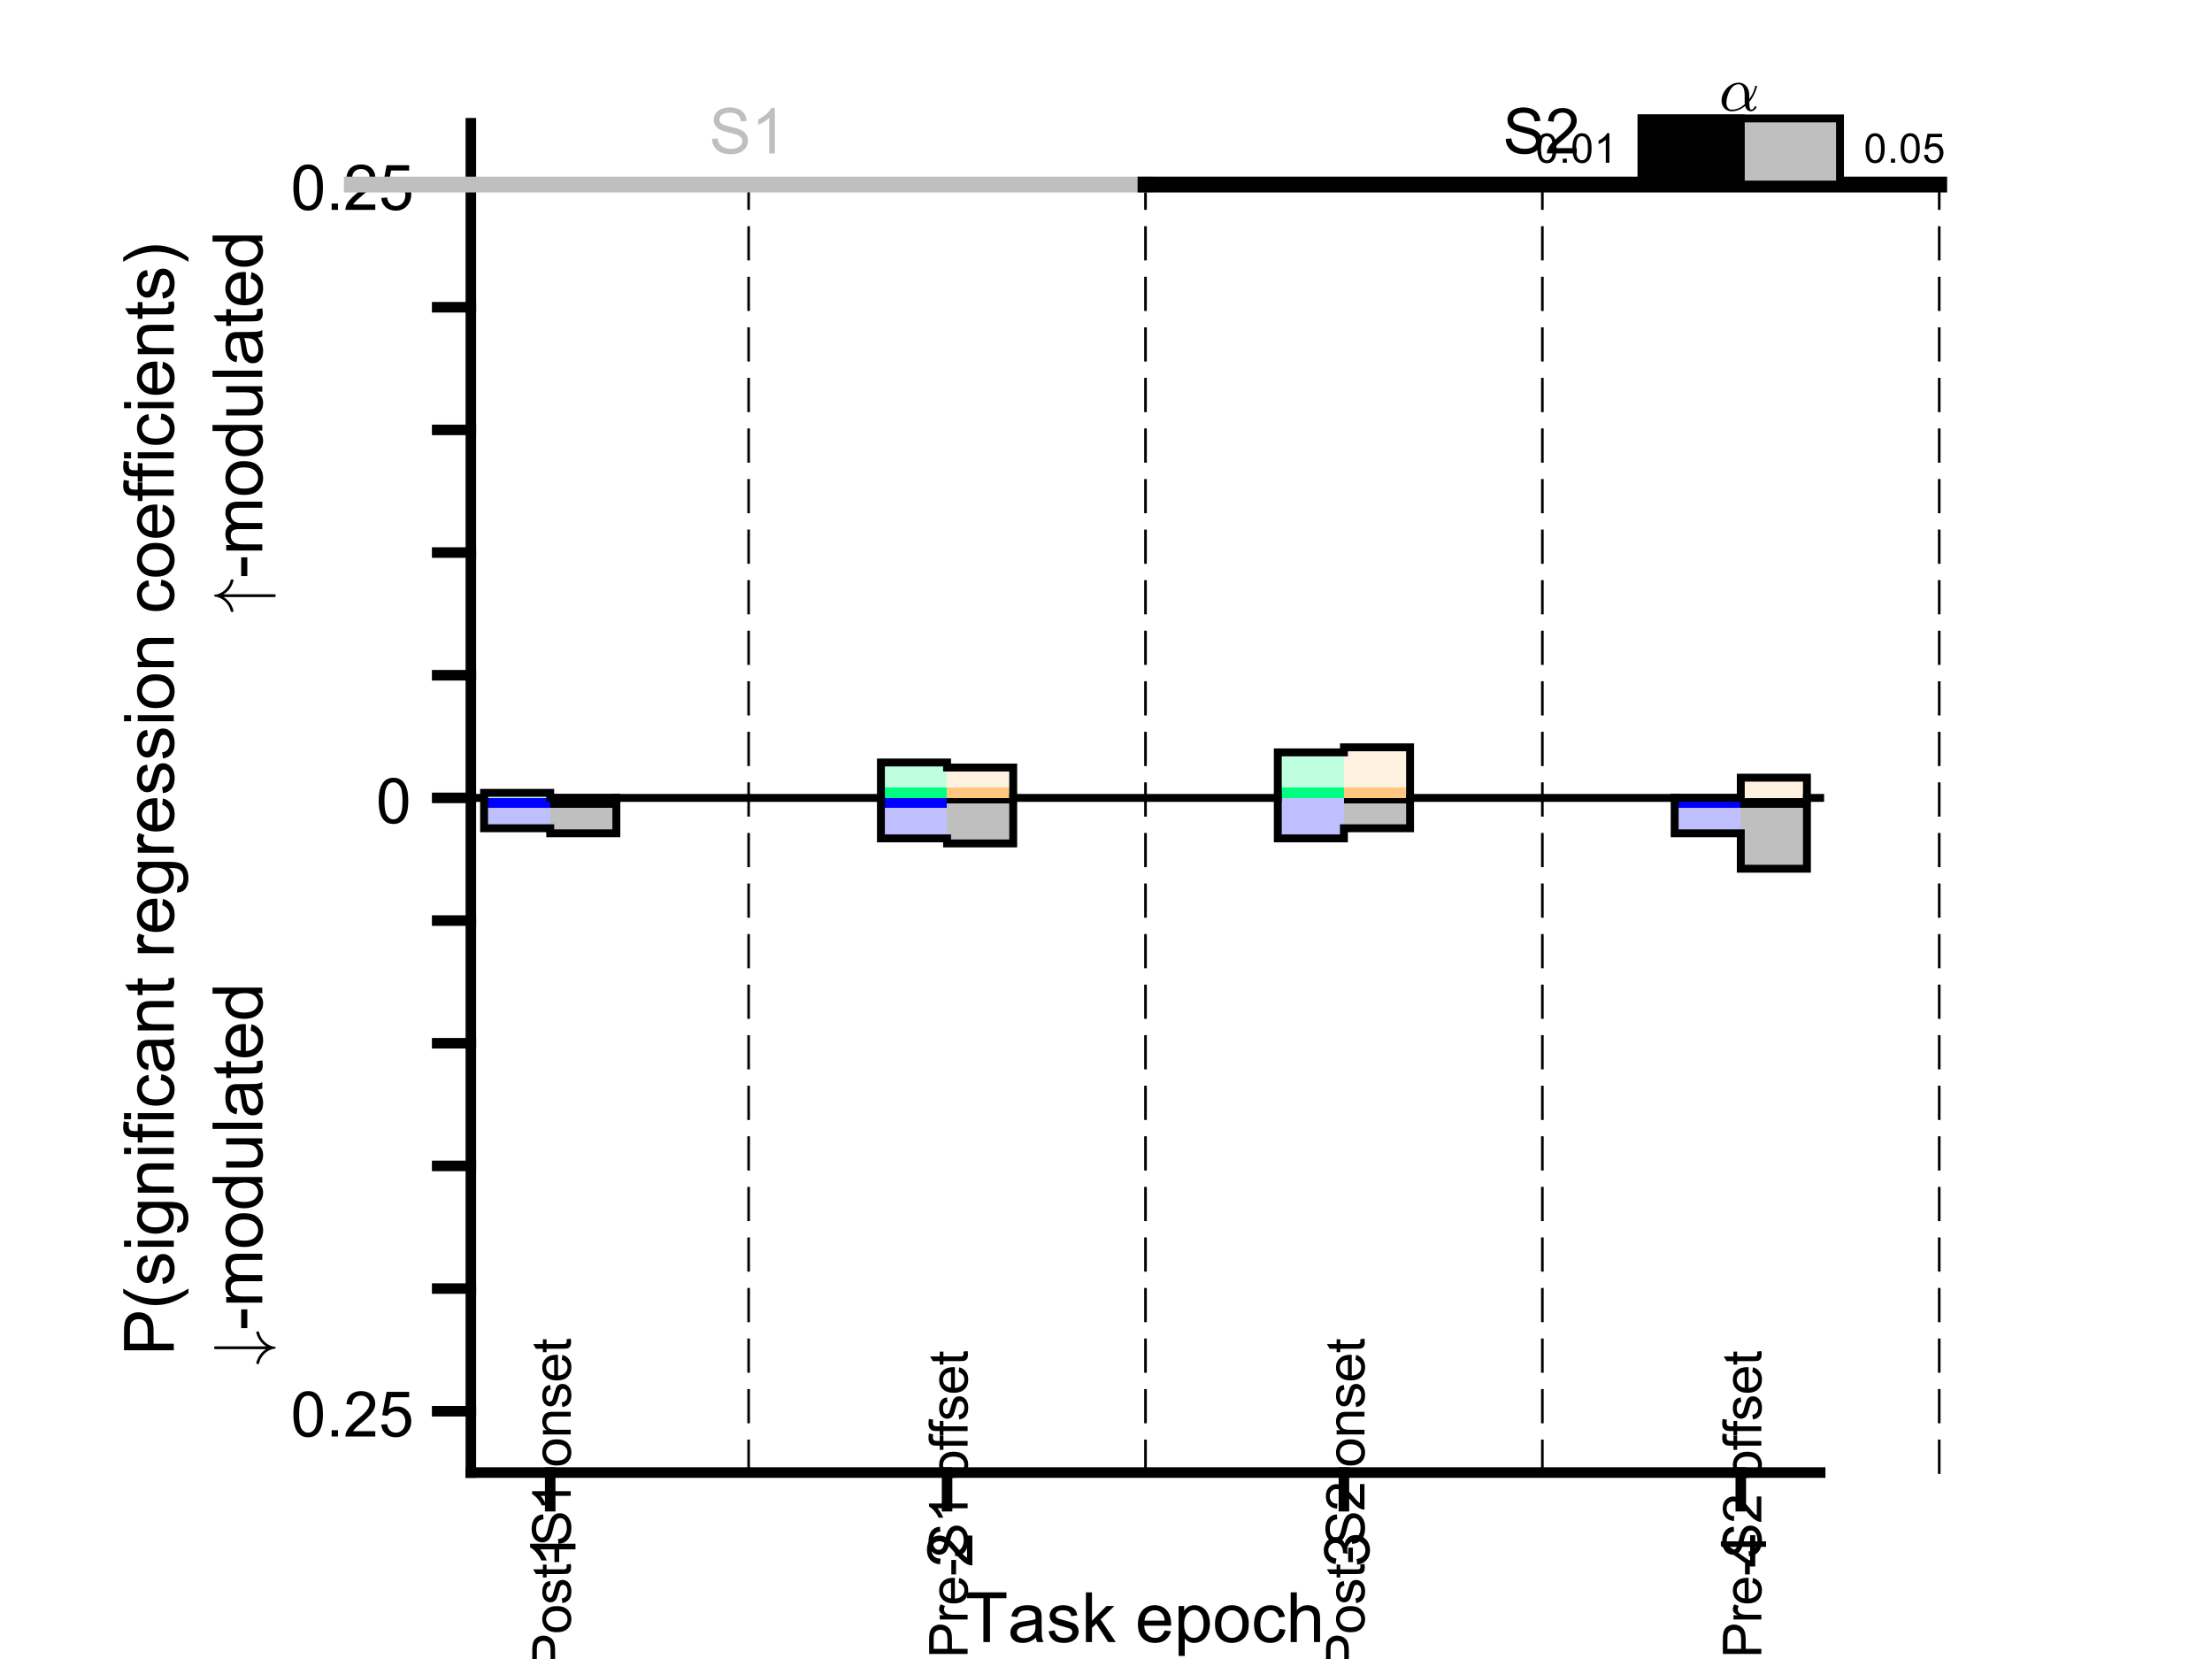 <?xml version="1.0"?>
<!DOCTYPE svg PUBLIC '-//W3C//DTD SVG 1.0//EN'
          'http://www.w3.org/TR/2001/REC-SVG-20010904/DTD/svg10.dtd'>
<svg xmlns:xlink="http://www.w3.org/1999/xlink" style="fill-opacity:1; color-rendering:auto; color-interpolation:auto; text-rendering:auto; stroke:black; stroke-linecap:square; stroke-miterlimit:10; shape-rendering:auto; stroke-opacity:1; fill:black; stroke-dasharray:none; font-weight:normal; stroke-width:1; font-family:'Dialog'; font-style:normal; stroke-linejoin:miter; font-size:12px; stroke-dashoffset:0; image-rendering:auto;" width="700" height="525" xmlns="http://www.w3.org/2000/svg"
><rect width="100%" height="100%" fill="#808080" stroke="none"/><!--Generated by the Batik Graphics2D SVG Generator--><defs id="genericDefs"
  /><g
  ><defs id="defs1"
    ><clipPath clipPathUnits="userSpaceOnUse" id="clipPath1"
      ><path d="M0 0 L700 0 L700 525 L0 525 L0 0 Z"
      /></clipPath
    ></defs
    ><g style="fill:white; stroke:white;"
    ><rect x="0" y="0" width="700" style="clip-path:url(#clipPath1); stroke:none;" height="525"
    /></g
    ><g style="fill:white; text-rendering:optimizeSpeed; color-rendering:optimizeSpeed; image-rendering:optimizeSpeed; shape-rendering:crispEdges; stroke:white; color-interpolation:sRGB;"
    ><rect x="0" width="700" height="525" y="0" style="stroke:none;"
    /></g
    ><g style="text-rendering:geometricPrecision; stroke-width:3.333; color-interpolation:linearRGB; color-rendering:optimizeQuality; image-rendering:optimizeQuality; stroke-linejoin:round;"
    ><line y2="466" style="fill:none;" x1="149" x2="576" y1="466"
      /><line y2="476.65" style="fill:none;" x1="174.118" x2="174.118" y1="466"
      /><line y2="476.65" style="fill:none;" x1="299.706" x2="299.706" y1="466"
      /><line y2="476.65" style="fill:none;" x1="425.294" x2="425.294" y1="466"
      /><line y2="476.65" style="fill:none;" x1="550.882" x2="550.882" y1="466"
    /></g
    ><g transform="translate(174.118,483.983) rotate(-90)" style="font-size:20px; text-rendering:geometricPrecision; color-rendering:optimizeQuality; image-rendering:optimizeQuality; font-family:'SansSerif'; color-interpolation:linearRGB;"
    ><path style="stroke:none;" d="M-4.547 8 L-6.312 8 L-6.312 -3.203 Q-6.938 -2.594 -7.969 -1.992 Q-9 -1.391 -9.828 -1.078 L-9.828 -2.781 Q-8.344 -3.469 -7.242 -4.461 Q-6.141 -5.453 -5.688 -6.375 L-4.547 -6.375 L-4.547 8 Z"
    /></g
    ><g transform="translate(299.706,483.983) rotate(-90)" style="font-size:20px; text-rendering:geometricPrecision; color-rendering:optimizeQuality; image-rendering:optimizeQuality; font-family:'SansSerif'; color-interpolation:linearRGB;"
    ><path style="stroke:none;" d="M-1.938 6.312 L-1.938 8 L-11.391 8 Q-11.406 7.359 -11.188 6.781 Q-10.828 5.812 -10.031 4.875 Q-9.234 3.938 -7.734 2.703 Q-5.391 0.797 -4.57 -0.32 Q-3.75 -1.438 -3.75 -2.438 Q-3.75 -3.484 -4.5 -4.203 Q-5.25 -4.922 -6.453 -4.922 Q-7.719 -4.922 -8.484 -4.156 Q-9.25 -3.391 -9.25 -2.047 L-11.062 -2.234 Q-10.875 -4.25 -9.664 -5.312 Q-8.453 -6.375 -6.406 -6.375 Q-4.359 -6.375 -3.156 -5.234 Q-1.953 -4.094 -1.953 -2.406 Q-1.953 -1.547 -2.305 -0.711 Q-2.656 0.125 -3.469 1.039 Q-4.281 1.953 -6.172 3.562 Q-7.766 4.891 -8.211 5.359 Q-8.656 5.828 -8.953 6.312 L-1.938 6.312 Z"
    /></g
    ><g transform="translate(425.294,483.983) rotate(-90)" style="font-size:20px; text-rendering:geometricPrecision; color-rendering:optimizeQuality; image-rendering:optimizeQuality; font-family:'SansSerif'; color-interpolation:linearRGB;"
    ><path style="stroke:none;" d="M-11.156 4.219 L-9.406 3.984 Q-9.094 5.484 -8.367 6.141 Q-7.641 6.797 -6.594 6.797 Q-5.359 6.797 -4.508 5.938 Q-3.656 5.078 -3.656 3.812 Q-3.656 2.594 -4.445 1.812 Q-5.234 1.031 -6.453 1.031 Q-6.953 1.031 -7.688 1.219 L-7.5 -0.328 Q-7.328 -0.297 -7.219 -0.297 Q-6.094 -0.297 -5.195 -0.883 Q-4.297 -1.469 -4.297 -2.688 Q-4.297 -3.656 -4.953 -4.297 Q-5.609 -4.938 -6.641 -4.938 Q-7.656 -4.938 -8.344 -4.289 Q-9.031 -3.641 -9.219 -2.359 L-10.984 -2.672 Q-10.656 -4.438 -9.516 -5.406 Q-8.375 -6.375 -6.672 -6.375 Q-5.5 -6.375 -4.516 -5.875 Q-3.531 -5.375 -3.008 -4.5 Q-2.484 -3.625 -2.484 -2.656 Q-2.484 -1.734 -2.984 -0.969 Q-3.484 -0.203 -4.453 0.25 Q-3.188 0.531 -2.484 1.461 Q-1.781 2.391 -1.781 3.766 Q-1.781 5.641 -3.148 6.945 Q-4.516 8.25 -6.609 8.25 Q-8.5 8.25 -9.742 7.125 Q-10.984 6 -11.156 4.219 Z"
    /></g
    ><g transform="translate(550.882,483.983) rotate(-90)" style="font-size:20px; text-rendering:geometricPrecision; color-rendering:optimizeQuality; image-rendering:optimizeQuality; font-family:'SansSerif'; color-interpolation:linearRGB;"
    ><path style="stroke:none;" d="M-5.531 8 L-5.531 4.578 L-11.75 4.578 L-11.75 2.953 L-5.219 -6.312 L-3.781 -6.312 L-3.781 2.953 L-1.844 2.953 L-1.844 4.578 L-3.781 4.578 L-3.781 8 L-5.531 8 ZM-5.531 2.953 L-5.531 -3.5 L-10.016 2.953 L-5.531 2.953 Z"
    /></g
    ><g transform="translate(362.5,496.65)" style="font-size:22px; text-rendering:geometricPrecision; color-rendering:optimizeQuality; image-rendering:optimizeQuality; font-family:'SansSerif'; color-interpolation:linearRGB;"
    ><path style="stroke:none;" d="M-51.297 23 L-51.297 9.109 L-56.484 9.109 L-56.484 7.25 L-44 7.25 L-44 9.109 L-49.219 9.109 L-49.219 23 L-51.297 23 ZM-34.671 21.594 Q-35.733 22.5 -36.733 22.883 Q-37.733 23.266 -38.874 23.266 Q-40.749 23.266 -41.757 22.344 Q-42.765 21.422 -42.765 19.984 Q-42.765 19.156 -42.382 18.461 Q-41.999 17.766 -41.382 17.352 Q-40.765 16.938 -39.999 16.719 Q-39.421 16.562 -38.28 16.422 Q-35.937 16.141 -34.827 15.766 Q-34.812 15.359 -34.812 15.25 Q-34.812 14.078 -35.358 13.594 Q-36.108 12.938 -37.562 12.938 Q-38.937 12.938 -39.585 13.414 Q-40.233 13.891 -40.546 15.109 L-42.437 14.844 Q-42.171 13.625 -41.585 12.883 Q-40.999 12.141 -39.882 11.734 Q-38.765 11.328 -37.28 11.328 Q-35.827 11.328 -34.913 11.672 Q-33.999 12.016 -33.569 12.539 Q-33.14 13.062 -32.968 13.859 Q-32.874 14.359 -32.874 15.641 L-32.874 18.219 Q-32.874 20.922 -32.749 21.633 Q-32.624 22.344 -32.265 23 L-34.28 23 Q-34.577 22.391 -34.671 21.594 ZM-34.827 17.281 Q-35.874 17.703 -37.983 18 Q-39.171 18.172 -39.671 18.391 Q-40.171 18.609 -40.437 19.023 Q-40.702 19.438 -40.702 19.938 Q-40.702 20.719 -40.116 21.234 Q-39.53 21.75 -38.405 21.75 Q-37.28 21.75 -36.413 21.258 Q-35.546 20.766 -35.14 19.922 Q-34.827 19.266 -34.827 17.984 L-34.827 17.281 ZM-30.654 19.594 L-28.732 19.297 Q-28.576 20.438 -27.842 21.055 Q-27.107 21.672 -25.779 21.672 Q-24.451 21.672 -23.803 21.125 Q-23.154 20.578 -23.154 19.859 Q-23.154 19.203 -23.732 18.828 Q-24.123 18.562 -25.701 18.172 Q-27.842 17.625 -28.662 17.234 Q-29.482 16.844 -29.904 16.148 Q-30.326 15.453 -30.326 14.625 Q-30.326 13.859 -29.975 13.211 Q-29.623 12.562 -29.029 12.125 Q-28.576 11.797 -27.795 11.562 Q-27.014 11.328 -26.123 11.328 Q-24.779 11.328 -23.764 11.719 Q-22.748 12.109 -22.264 12.766 Q-21.779 13.422 -21.607 14.531 L-23.498 14.797 Q-23.623 13.906 -24.24 13.414 Q-24.857 12.922 -25.982 12.922 Q-27.326 12.922 -27.889 13.359 Q-28.451 13.797 -28.451 14.391 Q-28.451 14.766 -28.217 15.078 Q-27.982 15.391 -27.482 15.594 Q-27.186 15.688 -25.779 16.078 Q-23.717 16.625 -22.904 16.977 Q-22.092 17.328 -21.631 17.992 Q-21.17 18.656 -21.17 19.641 Q-21.17 20.609 -21.732 21.469 Q-22.295 22.328 -23.365 22.797 Q-24.436 23.266 -25.779 23.266 Q-27.998 23.266 -29.162 22.336 Q-30.326 21.406 -30.654 19.594 ZM-18.857 23 L-18.857 7.25 L-16.936 7.25 L-16.936 16.234 L-12.357 11.594 L-9.857 11.594 L-14.217 15.828 L-9.404 23 L-11.795 23 L-15.56 17.172 L-16.936 18.484 L-16.936 23 L-18.857 23 ZM6.052 19.328 L8.052 19.578 Q7.567 21.328 6.294 22.297 Q5.021 23.266 3.021 23.266 Q0.52 23.266 -0.94 21.719 Q-2.401 20.172 -2.401 17.391 Q-2.401 14.516 -0.925 12.922 Q0.552 11.328 2.927 11.328 Q5.208 11.328 6.661 12.891 Q8.114 14.453 8.114 17.281 Q8.114 17.453 8.099 17.797 L-0.417 17.797 Q-0.308 19.672 0.653 20.672 Q1.614 21.672 3.036 21.672 Q4.099 21.672 4.849 21.109 Q5.599 20.547 6.052 19.328 ZM-0.308 16.203 L6.067 16.203 Q5.942 14.766 5.333 14.047 Q4.411 12.922 2.942 12.922 Q1.614 12.922 0.708 13.812 Q-0.198 14.703 -0.308 16.203 ZM10.475 27.375 L10.475 11.594 L12.24 11.594 L12.24 13.078 Q12.85 12.203 13.639 11.766 Q14.428 11.328 15.537 11.328 Q17.006 11.328 18.123 12.086 Q19.24 12.844 19.811 14.211 Q20.381 15.578 20.381 17.203 Q20.381 18.953 19.748 20.359 Q19.115 21.766 17.92 22.516 Q16.725 23.266 15.396 23.266 Q14.443 23.266 13.67 22.852 Q12.896 22.438 12.412 21.812 L12.412 27.375 L10.475 27.375 ZM12.225 17.359 Q12.225 19.562 13.115 20.617 Q14.006 21.672 15.271 21.672 Q16.568 21.672 17.482 20.578 Q18.396 19.484 18.396 17.203 Q18.396 15.016 17.498 13.93 Q16.6 12.844 15.365 12.844 Q14.131 12.844 13.178 14 Q12.225 15.156 12.225 17.359 ZM21.991 17.297 Q21.991 14.125 23.757 12.594 Q25.226 11.328 27.335 11.328 Q29.694 11.328 31.186 12.875 Q32.679 14.422 32.679 17.141 Q32.679 19.344 32.015 20.602 Q31.351 21.859 30.093 22.562 Q28.835 23.266 27.335 23.266 Q24.944 23.266 23.468 21.727 Q21.991 20.188 21.991 17.297 ZM23.976 17.297 Q23.976 19.484 24.929 20.578 Q25.882 21.672 27.335 21.672 Q28.773 21.672 29.733 20.57 Q30.694 19.469 30.694 17.234 Q30.694 15.109 29.733 14.023 Q28.773 12.938 27.335 12.938 Q25.882 12.938 24.929 14.023 Q23.976 15.109 23.976 17.297 ZM42.383 18.828 L44.289 19.062 Q43.977 21.031 42.695 22.148 Q41.414 23.266 39.539 23.266 Q37.195 23.266 35.773 21.734 Q34.352 20.203 34.352 17.344 Q34.352 15.484 34.961 14.102 Q35.57 12.719 36.828 12.023 Q38.086 11.328 39.555 11.328 Q41.414 11.328 42.594 12.273 Q43.773 13.219 44.102 14.938 L42.227 15.234 Q41.961 14.078 41.273 13.5 Q40.586 12.922 39.633 12.922 Q38.164 12.922 37.25 13.969 Q36.336 15.016 36.336 17.281 Q36.336 19.578 37.219 20.625 Q38.102 21.672 39.523 21.672 Q40.664 21.672 41.422 20.969 Q42.18 20.266 42.383 18.828 ZM45.945 23 L45.945 7.25 L47.883 7.25 L47.883 12.906 Q49.227 11.328 51.289 11.328 Q52.555 11.328 53.492 11.828 Q54.43 12.328 54.836 13.211 Q55.242 14.094 55.242 15.766 L55.242 23 L53.305 23 L53.305 15.766 Q53.305 14.312 52.672 13.656 Q52.039 13 50.898 13 Q50.039 13 49.281 13.445 Q48.523 13.891 48.203 14.656 Q47.883 15.422 47.883 16.766 L47.883 23 L45.945 23 Z"
    /></g
    ><g style="text-rendering:geometricPrecision; stroke-width:3.333; color-interpolation:linearRGB; color-rendering:optimizeQuality; image-rendering:optimizeQuality; stroke-linejoin:round;"
    ><line y2="39" style="fill:none;" x1="149" x2="149" y1="466"
      /><line y2="446.591" style="fill:none;" x1="149" x2="138.35" y1="446.591"
      /><line y2="407.773" style="fill:none;" x1="149" x2="138.35" y1="407.773"
      /><line y2="368.955" style="fill:none;" x1="149" x2="138.35" y1="368.955"
      /><line y2="330.136" style="fill:none;" x1="149" x2="138.35" y1="330.136"
      /><line y2="291.318" style="fill:none;" x1="149" x2="138.35" y1="291.318"
      /><line y2="252.5" style="fill:none;" x1="149" x2="138.35" y1="252.5"
      /><line y2="213.682" style="fill:none;" x1="149" x2="138.35" y1="213.682"
      /><line y2="174.864" style="fill:none;" x1="149" x2="138.35" y1="174.864"
      /><line y2="136.046" style="fill:none;" x1="149" x2="138.35" y1="136.046"
      /><line y2="97.227" style="fill:none;" x1="149" x2="138.35" y1="97.227"
      /><line y2="58.409" style="fill:none;" x1="149" x2="138.35" y1="58.409"
    /></g
    ><g transform="translate(131.017,446.591)" style="font-size:20px; text-rendering:geometricPrecision; color-rendering:optimizeQuality; image-rendering:optimizeQuality; font-family:'SansSerif'; color-interpolation:linearRGB;"
    ><path style="stroke:none;" d="M-38.172 0.938 Q-38.172 -1.594 -37.648 -3.148 Q-37.125 -4.703 -36.094 -5.539 Q-35.062 -6.375 -33.5 -6.375 Q-32.344 -6.375 -31.477 -5.914 Q-30.609 -5.453 -30.047 -4.578 Q-29.484 -3.703 -29.156 -2.445 Q-28.828 -1.188 -28.828 0.938 Q-28.828 3.453 -29.352 5 Q-29.875 6.547 -30.898 7.398 Q-31.922 8.25 -33.5 8.25 Q-35.578 8.25 -36.75 6.766 Q-38.172 4.969 -38.172 0.938 ZM-36.359 0.938 Q-36.359 4.469 -35.539 5.633 Q-34.719 6.797 -33.5 6.797 Q-32.297 6.797 -31.469 5.625 Q-30.641 4.453 -30.641 0.938 Q-30.641 -2.594 -31.469 -3.758 Q-32.297 -4.922 -33.516 -4.922 Q-34.734 -4.922 -35.453 -3.891 Q-36.359 -2.594 -36.359 0.938 ZM-26.064 8 L-26.064 6 L-24.064 6 L-24.064 8 L-26.064 8 ZM-12.258 6.312 L-12.258 8 L-21.711 8 Q-21.727 7.359 -21.508 6.781 Q-21.148 5.812 -20.352 4.875 Q-19.555 3.938 -18.055 2.703 Q-15.711 0.797 -14.891 -0.32 Q-14.07 -1.438 -14.07 -2.438 Q-14.07 -3.484 -14.82 -4.203 Q-15.57 -4.922 -16.773 -4.922 Q-18.039 -4.922 -18.805 -4.156 Q-19.57 -3.391 -19.57 -2.047 L-21.383 -2.234 Q-21.195 -4.25 -19.984 -5.312 Q-18.773 -6.375 -16.727 -6.375 Q-14.68 -6.375 -13.477 -5.234 Q-12.273 -4.094 -12.273 -2.406 Q-12.273 -1.547 -12.625 -0.711 Q-12.977 0.125 -13.789 1.039 Q-14.602 1.953 -16.492 3.562 Q-18.086 4.891 -18.531 5.359 Q-18.977 5.828 -19.273 6.312 L-12.258 6.312 ZM-10.369 4.25 L-8.525 4.094 Q-8.322 5.438 -7.572 6.117 Q-6.822 6.797 -5.76 6.797 Q-4.494 6.797 -3.619 5.844 Q-2.744 4.891 -2.744 3.297 Q-2.744 1.797 -3.588 0.93 Q-4.432 0.062 -5.791 0.062 Q-6.65 0.062 -7.33 0.445 Q-8.01 0.828 -8.4 1.453 L-10.057 1.234 L-8.666 -6.125 L-1.541 -6.125 L-1.541 -4.438 L-7.26 -4.438 L-8.025 -0.594 Q-6.744 -1.5 -5.322 -1.5 Q-3.447 -1.5 -2.158 -0.195 Q-0.869 1.109 -0.869 3.141 Q-0.869 5.094 -2.01 6.5 Q-3.385 8.25 -5.76 8.25 Q-7.713 8.25 -8.955 7.156 Q-10.197 6.062 -10.369 4.25 Z"
    /></g
    ><g transform="translate(131.017,252.5)" style="font-size:20px; text-rendering:geometricPrecision; color-rendering:optimizeQuality; image-rendering:optimizeQuality; font-family:'SansSerif'; color-interpolation:linearRGB;"
    ><path style="stroke:none;" d="M-11.172 0.938 Q-11.172 -1.594 -10.648 -3.148 Q-10.125 -4.703 -9.094 -5.539 Q-8.062 -6.375 -6.5 -6.375 Q-5.344 -6.375 -4.477 -5.914 Q-3.609 -5.453 -3.047 -4.578 Q-2.484 -3.703 -2.156 -2.445 Q-1.828 -1.188 -1.828 0.938 Q-1.828 3.453 -2.352 5 Q-2.875 6.547 -3.898 7.398 Q-4.922 8.25 -6.5 8.25 Q-8.578 8.25 -9.75 6.766 Q-11.172 4.969 -11.172 0.938 ZM-9.359 0.938 Q-9.359 4.469 -8.539 5.633 Q-7.719 6.797 -6.5 6.797 Q-5.297 6.797 -4.469 5.625 Q-3.641 4.453 -3.641 0.938 Q-3.641 -2.594 -4.469 -3.758 Q-5.297 -4.922 -6.516 -4.922 Q-7.734 -4.922 -8.453 -3.891 Q-9.359 -2.594 -9.359 0.938 Z"
    /></g
    ><g transform="translate(131.017,58.409)" style="font-size:20px; text-rendering:geometricPrecision; color-rendering:optimizeQuality; image-rendering:optimizeQuality; font-family:'SansSerif'; color-interpolation:linearRGB;"
    ><path style="stroke:none;" d="M-38.172 0.938 Q-38.172 -1.594 -37.648 -3.148 Q-37.125 -4.703 -36.094 -5.539 Q-35.062 -6.375 -33.5 -6.375 Q-32.344 -6.375 -31.477 -5.914 Q-30.609 -5.453 -30.047 -4.578 Q-29.484 -3.703 -29.156 -2.445 Q-28.828 -1.188 -28.828 0.938 Q-28.828 3.453 -29.352 5 Q-29.875 6.547 -30.898 7.398 Q-31.922 8.25 -33.5 8.25 Q-35.578 8.25 -36.75 6.766 Q-38.172 4.969 -38.172 0.938 ZM-36.359 0.938 Q-36.359 4.469 -35.539 5.633 Q-34.719 6.797 -33.5 6.797 Q-32.297 6.797 -31.469 5.625 Q-30.641 4.453 -30.641 0.938 Q-30.641 -2.594 -31.469 -3.758 Q-32.297 -4.922 -33.516 -4.922 Q-34.734 -4.922 -35.453 -3.891 Q-36.359 -2.594 -36.359 0.938 ZM-26.064 8 L-26.064 6 L-24.064 6 L-24.064 8 L-26.064 8 ZM-12.258 6.312 L-12.258 8 L-21.711 8 Q-21.727 7.359 -21.508 6.781 Q-21.148 5.812 -20.352 4.875 Q-19.555 3.938 -18.055 2.703 Q-15.711 0.797 -14.891 -0.32 Q-14.07 -1.438 -14.07 -2.438 Q-14.07 -3.484 -14.82 -4.203 Q-15.57 -4.922 -16.773 -4.922 Q-18.039 -4.922 -18.805 -4.156 Q-19.57 -3.391 -19.57 -2.047 L-21.383 -2.234 Q-21.195 -4.25 -19.984 -5.312 Q-18.773 -6.375 -16.727 -6.375 Q-14.68 -6.375 -13.477 -5.234 Q-12.273 -4.094 -12.273 -2.406 Q-12.273 -1.547 -12.625 -0.711 Q-12.977 0.125 -13.789 1.039 Q-14.602 1.953 -16.492 3.562 Q-18.086 4.891 -18.531 5.359 Q-18.977 5.828 -19.273 6.312 L-12.258 6.312 ZM-10.369 4.25 L-8.525 4.094 Q-8.322 5.438 -7.572 6.117 Q-6.822 6.797 -5.76 6.797 Q-4.494 6.797 -3.619 5.844 Q-2.744 4.891 -2.744 3.297 Q-2.744 1.797 -3.588 0.93 Q-4.432 0.062 -5.791 0.062 Q-6.65 0.062 -7.33 0.445 Q-8.01 0.828 -8.4 1.453 L-10.057 1.234 L-8.666 -6.125 L-1.541 -6.125 L-1.541 -4.438 L-7.26 -4.438 L-8.025 -0.594 Q-6.744 -1.5 -5.322 -1.5 Q-3.447 -1.5 -2.158 -0.195 Q-0.869 1.109 -0.869 3.141 Q-0.869 5.094 -2.01 6.5 Q-3.385 8.25 -5.76 8.25 Q-7.713 8.25 -8.955 7.156 Q-10.197 6.062 -10.369 4.25 Z"
    /></g
    ><g transform="translate(55,429) rotate(-90)" style="font-size:22px; text-rendering:geometricPrecision; color-rendering:optimizeQuality; image-rendering:optimizeQuality; font-family:'SansSerif'; color-interpolation:linearRGB;"
    ><path style="stroke:none;" d="M1.703 0 L1.703 -15.75 L7.641 -15.75 Q9.203 -15.75 10.031 -15.594 Q11.188 -15.406 11.977 -14.859 Q12.766 -14.312 13.242 -13.336 Q13.719 -12.359 13.719 -11.188 Q13.719 -9.188 12.438 -7.797 Q11.156 -6.406 7.828 -6.406 L3.781 -6.406 L3.781 0 L1.703 0 ZM3.781 -8.266 L7.859 -8.266 Q9.875 -8.266 10.719 -9.016 Q11.562 -9.766 11.562 -11.125 Q11.562 -12.125 11.07 -12.828 Q10.578 -13.531 9.75 -13.75 Q9.234 -13.891 7.812 -13.891 L3.781 -13.891 L3.781 -8.266 ZM19.814 4.625 Q18.221 2.609 17.111 -0.094 Q16.002 -2.797 16.002 -5.703 Q16.002 -8.266 16.83 -10.609 Q17.799 -13.328 19.814 -16.016 L21.205 -16.016 Q19.908 -13.781 19.486 -12.828 Q18.83 -11.344 18.455 -9.734 Q17.986 -7.719 17.986 -5.688 Q17.986 -0.531 21.205 4.625 L19.814 4.625 ZM22.672 -3.406 L24.594 -3.703 Q24.75 -2.562 25.484 -1.945 Q26.219 -1.328 27.547 -1.328 Q28.875 -1.328 29.523 -1.875 Q30.172 -2.422 30.172 -3.141 Q30.172 -3.797 29.594 -4.172 Q29.203 -4.438 27.625 -4.828 Q25.484 -5.375 24.664 -5.766 Q23.844 -6.156 23.422 -6.852 Q23 -7.547 23 -8.375 Q23 -9.141 23.352 -9.789 Q23.703 -10.438 24.297 -10.875 Q24.75 -11.203 25.531 -11.438 Q26.312 -11.672 27.203 -11.672 Q28.547 -11.672 29.562 -11.281 Q30.578 -10.891 31.062 -10.234 Q31.547 -9.578 31.719 -8.469 L29.828 -8.203 Q29.703 -9.094 29.086 -9.586 Q28.469 -10.078 27.344 -10.078 Q26 -10.078 25.438 -9.641 Q24.875 -9.203 24.875 -8.609 Q24.875 -8.234 25.109 -7.922 Q25.344 -7.609 25.844 -7.406 Q26.141 -7.312 27.547 -6.922 Q29.609 -6.375 30.422 -6.023 Q31.234 -5.672 31.695 -5.008 Q32.156 -4.344 32.156 -3.359 Q32.156 -2.391 31.594 -1.531 Q31.031 -0.672 29.961 -0.203 Q28.891 0.266 27.547 0.266 Q25.328 0.266 24.164 -0.664 Q23 -1.594 22.672 -3.406 ZM34.469 -13.531 L34.469 -15.75 L36.391 -15.75 L36.391 -13.531 L34.469 -13.531 ZM34.469 0 L34.469 -11.406 L36.391 -11.406 L36.391 0 L34.469 0 ZM38.981 0.953 L40.856 1.219 Q40.981 2.094 41.513 2.5 Q42.231 3.031 43.481 3.031 Q44.825 3.031 45.56 2.492 Q46.294 1.953 46.544 0.984 Q46.7 0.391 46.685 -1.5 Q45.419 0 43.528 0 Q41.169 0 39.88 -1.695 Q38.591 -3.391 38.591 -5.766 Q38.591 -7.406 39.185 -8.781 Q39.778 -10.156 40.903 -10.914 Q42.028 -11.672 43.544 -11.672 Q45.56 -11.672 46.872 -10.031 L46.872 -11.406 L48.653 -11.406 L48.653 -1.547 Q48.653 1.125 48.106 2.234 Q47.56 3.344 46.388 3.984 Q45.216 4.625 43.497 4.625 Q41.45 4.625 40.192 3.711 Q38.935 2.797 38.981 0.953 ZM40.591 -5.906 Q40.591 -3.656 41.481 -2.625 Q42.372 -1.594 43.716 -1.594 Q45.044 -1.594 45.942 -2.625 Q46.841 -3.656 46.841 -5.844 Q46.841 -7.938 45.911 -9 Q44.981 -10.062 43.685 -10.062 Q42.388 -10.062 41.489 -9.016 Q40.591 -7.969 40.591 -5.906 ZM51.576 0 L51.576 -11.406 L53.31 -11.406 L53.31 -9.781 Q54.576 -11.672 56.951 -11.672 Q57.982 -11.672 58.842 -11.297 Q59.701 -10.922 60.131 -10.32 Q60.56 -9.719 60.732 -8.891 Q60.842 -8.359 60.842 -7.016 L60.842 0 L58.904 0 L58.904 -6.938 Q58.904 -8.125 58.685 -8.711 Q58.467 -9.297 57.889 -9.641 Q57.31 -9.984 56.529 -9.984 Q55.295 -9.984 54.404 -9.203 Q53.514 -8.422 53.514 -6.234 L53.514 0 L51.576 0 ZM63.827 -13.531 L63.827 -15.75 L65.749 -15.75 L65.749 -13.531 L63.827 -13.531 ZM63.827 0 L63.827 -11.406 L65.749 -11.406 L65.749 0 L63.827 0 ZM69.152 0 L69.152 -9.906 L67.449 -9.906 L67.449 -11.406 L69.152 -11.406 L69.152 -12.625 Q69.152 -13.766 69.356 -14.328 Q69.637 -15.078 70.34 -15.547 Q71.043 -16.016 72.324 -16.016 Q73.137 -16.016 74.121 -15.828 L73.824 -14.141 Q73.231 -14.25 72.699 -14.25 Q71.809 -14.25 71.441 -13.875 Q71.074 -13.5 71.074 -12.469 L71.074 -11.406 L73.309 -11.406 L73.309 -9.906 L71.074 -9.906 L71.074 0 L69.152 0 ZM74.827 -13.531 L74.827 -15.75 L76.749 -15.75 L76.749 -13.531 L74.827 -13.531 ZM74.827 0 L74.827 -11.406 L76.749 -11.406 L76.749 0 L74.827 0 ZM87.137 -4.172 L89.043 -3.938 Q88.731 -1.969 87.449 -0.852 Q86.168 0.266 84.293 0.266 Q81.949 0.266 80.527 -1.266 Q79.106 -2.797 79.106 -5.656 Q79.106 -7.516 79.715 -8.898 Q80.324 -10.281 81.582 -10.977 Q82.84 -11.672 84.309 -11.672 Q86.168 -11.672 87.348 -10.727 Q88.527 -9.781 88.856 -8.062 L86.981 -7.766 Q86.715 -8.922 86.027 -9.5 Q85.34 -10.078 84.387 -10.078 Q82.918 -10.078 82.004 -9.031 Q81.09 -7.984 81.09 -5.719 Q81.09 -3.422 81.973 -2.375 Q82.856 -1.328 84.277 -1.328 Q85.418 -1.328 86.176 -2.031 Q86.934 -2.734 87.137 -4.172 ZM98.137 -1.406 Q97.074 -0.5 96.074 -0.117 Q95.074 0.266 93.934 0.266 Q92.059 0.266 91.051 -0.656 Q90.043 -1.578 90.043 -3.016 Q90.043 -3.844 90.426 -4.539 Q90.809 -5.234 91.426 -5.648 Q92.043 -6.062 92.809 -6.281 Q93.387 -6.438 94.527 -6.578 Q96.871 -6.859 97.981 -7.234 Q97.996 -7.641 97.996 -7.75 Q97.996 -8.922 97.449 -9.406 Q96.699 -10.062 95.246 -10.062 Q93.871 -10.062 93.223 -9.586 Q92.574 -9.109 92.262 -7.891 L90.371 -8.156 Q90.637 -9.375 91.223 -10.117 Q91.809 -10.859 92.926 -11.266 Q94.043 -11.672 95.527 -11.672 Q96.981 -11.672 97.894 -11.328 Q98.809 -10.984 99.238 -10.461 Q99.668 -9.938 99.84 -9.141 Q99.934 -8.641 99.934 -7.359 L99.934 -4.781 Q99.934 -2.078 100.059 -1.367 Q100.184 -0.656 100.543 0 L98.527 0 Q98.231 -0.609 98.137 -1.406 ZM97.981 -5.719 Q96.934 -5.297 94.824 -5 Q93.637 -4.828 93.137 -4.609 Q92.637 -4.391 92.371 -3.977 Q92.106 -3.562 92.106 -3.062 Q92.106 -2.281 92.691 -1.766 Q93.277 -1.25 94.402 -1.25 Q95.527 -1.25 96.394 -1.742 Q97.262 -2.234 97.668 -3.078 Q97.981 -3.734 97.981 -5.016 L97.981 -5.719 ZM102.935 0 L102.935 -11.406 L104.669 -11.406 L104.669 -9.781 Q105.935 -11.672 108.31 -11.672 Q109.341 -11.672 110.2 -11.297 Q111.06 -10.922 111.489 -10.32 Q111.919 -9.719 112.091 -8.891 Q112.2 -8.359 112.2 -7.016 L112.2 0 L110.263 0 L110.263 -6.938 Q110.263 -8.125 110.044 -8.711 Q109.825 -9.297 109.247 -9.641 Q108.669 -9.984 107.888 -9.984 Q106.653 -9.984 105.763 -9.203 Q104.872 -8.422 104.872 -6.234 L104.872 0 L102.935 0 ZM119.389 -1.734 L119.67 -0.016 Q118.857 0.156 118.201 0.156 Q117.154 0.156 116.576 -0.18 Q115.998 -0.516 115.764 -1.055 Q115.529 -1.594 115.529 -3.344 L115.529 -9.906 L114.107 -9.906 L114.107 -11.406 L115.529 -11.406 L115.529 -14.234 L117.451 -15.391 L117.451 -11.406 L119.389 -11.406 L119.389 -9.906 L117.451 -9.906 L117.451 -3.234 Q117.451 -2.406 117.553 -2.172 Q117.654 -1.938 117.881 -1.797 Q118.107 -1.656 118.545 -1.656 Q118.857 -1.656 119.389 -1.734 ZM127.363 0 L127.363 -11.406 L129.113 -11.406 L129.113 -9.672 Q129.769 -10.891 130.34 -11.281 Q130.91 -11.672 131.582 -11.672 Q132.566 -11.672 133.566 -11.047 L132.91 -9.25 Q132.191 -9.672 131.488 -9.672 Q130.848 -9.672 130.348 -9.289 Q129.848 -8.906 129.629 -8.234 Q129.301 -7.203 129.301 -5.969 L129.301 0 L127.363 0 ZM142.533 -3.672 L144.533 -3.422 Q144.049 -1.672 142.775 -0.703 Q141.502 0.266 139.502 0.266 Q137.002 0.266 135.541 -1.281 Q134.08 -2.828 134.08 -5.609 Q134.08 -8.484 135.557 -10.078 Q137.033 -11.672 139.408 -11.672 Q141.69 -11.672 143.143 -10.109 Q144.596 -8.547 144.596 -5.719 Q144.596 -5.547 144.58 -5.203 L136.065 -5.203 Q136.174 -3.328 137.135 -2.328 Q138.096 -1.328 139.518 -1.328 Q140.58 -1.328 141.33 -1.891 Q142.08 -2.453 142.533 -3.672 ZM136.174 -6.797 L142.549 -6.797 Q142.424 -8.234 141.815 -8.953 Q140.893 -10.078 139.424 -10.078 Q138.096 -10.078 137.19 -9.188 Q136.283 -8.297 136.174 -6.797 ZM146.597 0.953 L148.472 1.219 Q148.597 2.094 149.128 2.5 Q149.847 3.031 151.097 3.031 Q152.44 3.031 153.175 2.492 Q153.909 1.953 154.159 0.984 Q154.315 0.391 154.3 -1.5 Q153.034 0 151.144 0 Q148.784 0 147.495 -1.695 Q146.206 -3.391 146.206 -5.766 Q146.206 -7.406 146.8 -8.781 Q147.394 -10.156 148.519 -10.914 Q149.644 -11.672 151.159 -11.672 Q153.175 -11.672 154.487 -10.031 L154.487 -11.406 L156.269 -11.406 L156.269 -1.547 Q156.269 1.125 155.722 2.234 Q155.175 3.344 154.003 3.984 Q152.831 4.625 151.112 4.625 Q149.065 4.625 147.808 3.711 Q146.55 2.797 146.597 0.953 ZM148.206 -5.906 Q148.206 -3.656 149.097 -2.625 Q149.987 -1.594 151.331 -1.594 Q152.659 -1.594 153.558 -2.625 Q154.456 -3.656 154.456 -5.844 Q154.456 -7.938 153.526 -9 Q152.597 -10.062 151.3 -10.062 Q150.003 -10.062 149.105 -9.016 Q148.206 -7.969 148.206 -5.906 ZM159.16 0 L159.16 -11.406 L160.91 -11.406 L160.91 -9.672 Q161.566 -10.891 162.137 -11.281 Q162.707 -11.672 163.379 -11.672 Q164.363 -11.672 165.363 -11.047 L164.707 -9.25 Q163.988 -9.672 163.285 -9.672 Q162.644 -9.672 162.144 -9.289 Q161.644 -8.906 161.426 -8.234 Q161.098 -7.203 161.098 -5.969 L161.098 0 L159.16 0 ZM174.33 -3.672 L176.33 -3.422 Q175.846 -1.672 174.572 -0.703 Q173.299 0.266 171.299 0.266 Q168.799 0.266 167.338 -1.281 Q165.877 -2.828 165.877 -5.609 Q165.877 -8.484 167.353 -10.078 Q168.83 -11.672 171.205 -11.672 Q173.486 -11.672 174.94 -10.109 Q176.393 -8.547 176.393 -5.719 Q176.393 -5.547 176.377 -5.203 L167.861 -5.203 Q167.971 -3.328 168.932 -2.328 Q169.893 -1.328 171.315 -1.328 Q172.377 -1.328 173.127 -1.891 Q173.877 -2.453 174.33 -3.672 ZM167.971 -6.797 L174.346 -6.797 Q174.221 -8.234 173.611 -8.953 Q172.69 -10.078 171.221 -10.078 Q169.893 -10.078 168.986 -9.188 Q168.08 -8.297 167.971 -6.797 ZM177.972 -3.406 L179.894 -3.703 Q180.05 -2.562 180.784 -1.945 Q181.519 -1.328 182.847 -1.328 Q184.175 -1.328 184.823 -1.875 Q185.472 -2.422 185.472 -3.141 Q185.472 -3.797 184.894 -4.172 Q184.503 -4.438 182.925 -4.828 Q180.784 -5.375 179.964 -5.766 Q179.144 -6.156 178.722 -6.852 Q178.3 -7.547 178.3 -8.375 Q178.3 -9.141 178.651 -9.789 Q179.003 -10.438 179.597 -10.875 Q180.05 -11.203 180.831 -11.438 Q181.612 -11.672 182.503 -11.672 Q183.847 -11.672 184.862 -11.281 Q185.878 -10.891 186.362 -10.234 Q186.847 -9.578 187.019 -8.469 L185.128 -8.203 Q185.003 -9.094 184.386 -9.586 Q183.769 -10.078 182.644 -10.078 Q181.3 -10.078 180.737 -9.641 Q180.175 -9.203 180.175 -8.609 Q180.175 -8.234 180.409 -7.922 Q180.644 -7.609 181.144 -7.406 Q181.44 -7.312 182.847 -6.922 Q184.909 -6.375 185.722 -6.023 Q186.534 -5.672 186.995 -5.008 Q187.456 -4.344 187.456 -3.359 Q187.456 -2.391 186.894 -1.531 Q186.331 -0.672 185.261 -0.203 Q184.19 0.266 182.847 0.266 Q180.628 0.266 179.464 -0.664 Q178.3 -1.594 177.972 -3.406 ZM188.972 -3.406 L190.894 -3.703 Q191.05 -2.562 191.784 -1.945 Q192.519 -1.328 193.847 -1.328 Q195.175 -1.328 195.823 -1.875 Q196.472 -2.422 196.472 -3.141 Q196.472 -3.797 195.894 -4.172 Q195.503 -4.438 193.925 -4.828 Q191.784 -5.375 190.964 -5.766 Q190.144 -6.156 189.722 -6.852 Q189.3 -7.547 189.3 -8.375 Q189.3 -9.141 189.651 -9.789 Q190.003 -10.438 190.597 -10.875 Q191.05 -11.203 191.831 -11.438 Q192.612 -11.672 193.503 -11.672 Q194.847 -11.672 195.862 -11.281 Q196.878 -10.891 197.362 -10.234 Q197.847 -9.578 198.019 -8.469 L196.128 -8.203 Q196.003 -9.094 195.386 -9.586 Q194.769 -10.078 193.644 -10.078 Q192.3 -10.078 191.737 -9.641 Q191.175 -9.203 191.175 -8.609 Q191.175 -8.234 191.409 -7.922 Q191.644 -7.609 192.144 -7.406 Q192.44 -7.312 193.847 -6.922 Q195.909 -6.375 196.722 -6.023 Q197.534 -5.672 197.995 -5.008 Q198.456 -4.344 198.456 -3.359 Q198.456 -2.391 197.894 -1.531 Q197.331 -0.672 196.261 -0.203 Q195.19 0.266 193.847 0.266 Q191.628 0.266 190.464 -0.664 Q189.3 -1.594 188.972 -3.406 ZM200.769 -13.531 L200.769 -15.75 L202.69 -15.75 L202.69 -13.531 L200.769 -13.531 ZM200.769 0 L200.769 -11.406 L202.69 -11.406 L202.69 0 L200.769 0 ZM204.922 -5.703 Q204.922 -8.875 206.688 -10.406 Q208.156 -11.672 210.266 -11.672 Q212.625 -11.672 214.117 -10.125 Q215.609 -8.578 215.609 -5.859 Q215.609 -3.656 214.945 -2.398 Q214.281 -1.141 213.023 -0.438 Q211.766 0.266 210.266 0.266 Q207.875 0.266 206.398 -1.273 Q204.922 -2.812 204.922 -5.703 ZM206.906 -5.703 Q206.906 -3.516 207.859 -2.422 Q208.812 -1.328 210.266 -1.328 Q211.703 -1.328 212.664 -2.43 Q213.625 -3.531 213.625 -5.766 Q213.625 -7.891 212.664 -8.977 Q211.703 -10.062 210.266 -10.062 Q208.812 -10.062 207.859 -8.977 Q206.906 -7.891 206.906 -5.703 ZM217.876 0 L217.876 -11.406 L219.61 -11.406 L219.61 -9.781 Q220.876 -11.672 223.251 -11.672 Q224.282 -11.672 225.142 -11.297 Q226.001 -10.922 226.431 -10.32 Q226.86 -9.719 227.032 -8.891 Q227.142 -8.359 227.142 -7.016 L227.142 0 L225.204 0 L225.204 -6.938 Q225.204 -8.125 224.985 -8.711 Q224.767 -9.297 224.189 -9.641 Q223.61 -9.984 222.829 -9.984 Q221.595 -9.984 220.704 -9.203 Q219.814 -8.422 219.814 -6.234 L219.814 0 L217.876 0 ZM243.661 -4.172 L245.567 -3.938 Q245.255 -1.969 243.974 -0.852 Q242.692 0.266 240.817 0.266 Q238.474 0.266 237.052 -1.266 Q235.63 -2.797 235.63 -5.656 Q235.63 -7.516 236.239 -8.898 Q236.849 -10.281 238.106 -10.977 Q239.364 -11.672 240.833 -11.672 Q242.692 -11.672 243.872 -10.727 Q245.052 -9.781 245.38 -8.062 L243.505 -7.766 Q243.239 -8.922 242.552 -9.5 Q241.864 -10.078 240.911 -10.078 Q239.442 -10.078 238.528 -9.031 Q237.614 -7.984 237.614 -5.719 Q237.614 -3.422 238.497 -2.375 Q239.38 -1.328 240.802 -1.328 Q241.942 -1.328 242.7 -2.031 Q243.458 -2.734 243.661 -4.172 ZM246.505 -5.703 Q246.505 -8.875 248.27 -10.406 Q249.739 -11.672 251.849 -11.672 Q254.208 -11.672 255.7 -10.125 Q257.192 -8.578 257.192 -5.859 Q257.192 -3.656 256.528 -2.398 Q255.864 -1.141 254.606 -0.438 Q253.349 0.266 251.849 0.266 Q249.458 0.266 247.981 -1.273 Q246.505 -2.812 246.505 -5.703 ZM248.489 -5.703 Q248.489 -3.516 249.442 -2.422 Q250.395 -1.328 251.849 -1.328 Q253.286 -1.328 254.247 -2.43 Q255.208 -3.531 255.208 -5.766 Q255.208 -7.891 254.247 -8.977 Q253.286 -10.062 251.849 -10.062 Q250.395 -10.062 249.442 -8.977 Q248.489 -7.891 248.489 -5.703 ZM267.272 -3.672 L269.272 -3.422 Q268.787 -1.672 267.514 -0.703 Q266.24 0.266 264.24 0.266 Q261.74 0.266 260.279 -1.281 Q258.818 -2.828 258.818 -5.609 Q258.818 -8.484 260.295 -10.078 Q261.772 -11.672 264.147 -11.672 Q266.428 -11.672 267.881 -10.109 Q269.334 -8.547 269.334 -5.719 Q269.334 -5.547 269.318 -5.203 L260.803 -5.203 Q260.912 -3.328 261.873 -2.328 Q262.834 -1.328 264.256 -1.328 Q265.318 -1.328 266.068 -1.891 Q266.818 -2.453 267.272 -3.672 ZM260.912 -6.797 L267.287 -6.797 Q267.162 -8.234 266.553 -8.953 Q265.631 -10.078 264.162 -10.078 Q262.834 -10.078 261.928 -9.188 Q261.022 -8.297 260.912 -6.797 ZM272.147 0 L272.147 -9.906 L270.444 -9.906 L270.444 -11.406 L272.147 -11.406 L272.147 -12.625 Q272.147 -13.766 272.351 -14.328 Q272.632 -15.078 273.335 -15.547 Q274.038 -16.016 275.319 -16.016 Q276.132 -16.016 277.116 -15.828 L276.819 -14.141 Q276.226 -14.25 275.694 -14.25 Q274.804 -14.25 274.437 -13.875 Q274.069 -13.5 274.069 -12.469 L274.069 -11.406 L276.304 -11.406 L276.304 -9.906 L274.069 -9.906 L274.069 0 L272.147 0 ZM278.26 0 L278.26 -9.906 L276.557 -9.906 L276.557 -11.406 L278.26 -11.406 L278.26 -12.625 Q278.26 -13.766 278.463 -14.328 Q278.744 -15.078 279.447 -15.547 Q280.15 -16.016 281.432 -16.016 Q282.244 -16.016 283.228 -15.828 L282.932 -14.141 Q282.338 -14.25 281.807 -14.25 Q280.916 -14.25 280.549 -13.875 Q280.182 -13.5 280.182 -12.469 L280.182 -11.406 L282.416 -11.406 L282.416 -9.906 L280.182 -9.906 L280.182 0 L278.26 0 ZM283.935 -13.531 L283.935 -15.75 L285.856 -15.75 L285.856 -13.531 L283.935 -13.531 ZM283.935 0 L283.935 -11.406 L285.856 -11.406 L285.856 0 L283.935 0 ZM296.244 -4.172 L298.15 -3.938 Q297.838 -1.969 296.557 -0.852 Q295.275 0.266 293.4 0.266 Q291.057 0.266 289.635 -1.266 Q288.213 -2.797 288.213 -5.656 Q288.213 -7.516 288.822 -8.898 Q289.432 -10.281 290.69 -10.977 Q291.947 -11.672 293.416 -11.672 Q295.275 -11.672 296.455 -10.727 Q297.635 -9.781 297.963 -8.062 L296.088 -7.766 Q295.822 -8.922 295.135 -9.5 Q294.447 -10.078 293.494 -10.078 Q292.025 -10.078 291.111 -9.031 Q290.197 -7.984 290.197 -5.719 Q290.197 -3.422 291.08 -2.375 Q291.963 -1.328 293.385 -1.328 Q294.525 -1.328 295.283 -2.031 Q296.041 -2.734 296.244 -4.172 ZM299.822 -13.531 L299.822 -15.75 L301.744 -15.75 L301.744 -13.531 L299.822 -13.531 ZM299.822 0 L299.822 -11.406 L301.744 -11.406 L301.744 0 L299.822 0 ZM312.507 -3.672 L314.507 -3.422 Q314.022 -1.672 312.749 -0.703 Q311.476 0.266 309.476 0.266 Q306.976 0.266 305.515 -1.281 Q304.054 -2.828 304.054 -5.609 Q304.054 -8.484 305.53 -10.078 Q307.007 -11.672 309.382 -11.672 Q311.663 -11.672 313.116 -10.109 Q314.569 -8.547 314.569 -5.719 Q314.569 -5.547 314.554 -5.203 L306.038 -5.203 Q306.147 -3.328 307.108 -2.328 Q308.069 -1.328 309.491 -1.328 Q310.554 -1.328 311.304 -1.891 Q312.054 -2.453 312.507 -3.672 ZM306.147 -6.797 L312.522 -6.797 Q312.397 -8.234 311.788 -8.953 Q310.866 -10.078 309.397 -10.078 Q308.069 -10.078 307.163 -9.188 Q306.257 -8.297 306.147 -6.797 ZM316.93 0 L316.93 -11.406 L318.664 -11.406 L318.664 -9.781 Q319.93 -11.672 322.305 -11.672 Q323.336 -11.672 324.195 -11.297 Q325.055 -10.922 325.484 -10.32 Q325.914 -9.719 326.086 -8.891 Q326.195 -8.359 326.195 -7.016 L326.195 0 L324.258 0 L324.258 -6.938 Q324.258 -8.125 324.039 -8.711 Q323.82 -9.297 323.242 -9.641 Q322.664 -9.984 321.883 -9.984 Q320.648 -9.984 319.758 -9.203 Q318.867 -8.422 318.867 -6.234 L318.867 0 L316.93 0 ZM333.384 -1.734 L333.665 -0.016 Q332.853 0.156 332.196 0.156 Q331.149 0.156 330.571 -0.18 Q329.993 -0.516 329.759 -1.055 Q329.524 -1.594 329.524 -3.344 L329.524 -9.906 L328.103 -9.906 L328.103 -11.406 L329.524 -11.406 L329.524 -14.234 L331.446 -15.391 L331.446 -11.406 L333.384 -11.406 L333.384 -9.906 L331.446 -9.906 L331.446 -3.234 Q331.446 -2.406 331.548 -2.172 Q331.649 -1.938 331.876 -1.797 Q332.103 -1.656 332.54 -1.656 Q332.853 -1.656 333.384 -1.734 ZM334.496 -3.406 L336.418 -3.703 Q336.574 -2.562 337.309 -1.945 Q338.043 -1.328 339.371 -1.328 Q340.699 -1.328 341.348 -1.875 Q341.996 -2.422 341.996 -3.141 Q341.996 -3.797 341.418 -4.172 Q341.027 -4.438 339.449 -4.828 Q337.309 -5.375 336.488 -5.766 Q335.668 -6.156 335.246 -6.852 Q334.824 -7.547 334.824 -8.375 Q334.824 -9.141 335.176 -9.789 Q335.527 -10.438 336.121 -10.875 Q336.574 -11.203 337.356 -11.438 Q338.137 -11.672 339.027 -11.672 Q340.371 -11.672 341.387 -11.281 Q342.402 -10.891 342.887 -10.234 Q343.371 -9.578 343.543 -8.469 L341.652 -8.203 Q341.527 -9.094 340.91 -9.586 Q340.293 -10.078 339.168 -10.078 Q337.824 -10.078 337.262 -9.641 Q336.699 -9.203 336.699 -8.609 Q336.699 -8.234 336.934 -7.922 Q337.168 -7.609 337.668 -7.406 Q337.965 -7.312 339.371 -6.922 Q341.434 -6.375 342.246 -6.023 Q343.059 -5.672 343.519 -5.008 Q343.981 -4.344 343.981 -3.359 Q343.981 -2.391 343.418 -1.531 Q342.856 -0.672 341.785 -0.203 Q340.715 0.266 339.371 0.266 Q337.152 0.266 335.988 -0.664 Q334.824 -1.594 334.496 -3.406 ZM347.543 4.625 L346.152 4.625 Q349.371 -0.531 349.371 -5.688 Q349.371 -7.719 348.902 -9.703 Q348.543 -11.312 347.887 -12.797 Q347.465 -13.766 346.152 -16.016 L347.543 -16.016 Q349.559 -13.328 350.527 -10.609 Q351.356 -8.266 351.356 -5.703 Q351.356 -2.797 350.246 -0.094 Q349.137 2.609 347.543 4.625 Z"
    /></g
    ><g transform="translate(83,432) rotate(-90)" style="font-size:22px; text-rendering:geometricPrecision; color-rendering:optimizeQuality; image-rendering:optimizeQuality; font-family:'mwa_cmsy10'; color-interpolation:linearRGB;"
    ><path style="stroke:none;" d="M5.25 4.078 Q5.078 2.797 4.43 1.75 Q3.781 0.703 2.773 -0.023 Q1.766 -0.75 0.531 -1.031 Q0.375 -1.078 0.375 -1.234 L0.375 -1.719 Q0.375 -1.797 0.461 -1.852 Q0.547 -1.906 0.609 -1.906 Q0.641 -1.906 0.672 -1.891 Q2.047 -1.594 3.188 -0.781 Q4.328 0.031 5.062 1.234 L5.062 -14.875 Q5.062 -15.047 5.203 -15.156 Q5.344 -15.266 5.5 -15.266 Q5.656 -15.266 5.797 -15.156 Q5.938 -15.047 5.938 -14.875 L5.938 1.234 Q6.672 0.031 7.828 -0.781 Q8.984 -1.594 10.328 -1.891 Q10.359 -1.906 10.391 -1.906 Q10.469 -1.906 10.547 -1.859 Q10.625 -1.812 10.625 -1.719 L10.625 -1.234 Q10.625 -1.188 10.578 -1.117 Q10.531 -1.047 10.469 -1.031 Q8.625 -0.641 7.312 0.781 Q6 2.203 5.75 4.078 Q5.688 4.266 5.5 4.266 Q5.312 4.266 5.25 4.078 Z"
    /></g
    ><g transform="translate(83,421) rotate(-90)" style="font-size:22px; text-rendering:geometricPrecision; color-rendering:optimizeQuality; image-rendering:optimizeQuality; font-family:'SansSerif'; color-interpolation:linearRGB;"
    ><path style="stroke:none;" d="M0.703 -4.734 L0.703 -6.672 L6.641 -6.672 L6.641 -4.734 L0.703 -4.734 ZM8.779 0 L8.779 -11.406 L10.514 -11.406 L10.514 -9.812 Q11.045 -10.641 11.935 -11.156 Q12.826 -11.672 13.967 -11.672 Q15.232 -11.672 16.045 -11.141 Q16.857 -10.609 17.186 -9.672 Q18.545 -11.672 20.717 -11.672 Q22.404 -11.672 23.318 -10.727 Q24.232 -9.781 24.232 -7.828 L24.232 0 L22.311 0 L22.311 -7.188 Q22.311 -8.344 22.123 -8.859 Q21.936 -9.375 21.443 -9.68 Q20.951 -9.984 20.279 -9.984 Q19.076 -9.984 18.279 -9.188 Q17.482 -8.391 17.482 -6.625 L17.482 0 L15.56 0 L15.56 -7.406 Q15.56 -8.703 15.084 -9.344 Q14.607 -9.984 13.529 -9.984 Q12.717 -9.984 12.021 -9.555 Q11.326 -9.125 11.021 -8.305 Q10.717 -7.484 10.717 -5.922 L10.717 0 L8.779 0 ZM26.387 -5.703 Q26.387 -8.875 28.152 -10.406 Q29.621 -11.672 31.73 -11.672 Q34.09 -11.672 35.582 -10.125 Q37.074 -8.578 37.074 -5.859 Q37.074 -3.656 36.41 -2.398 Q35.746 -1.141 34.488 -0.438 Q33.23 0.266 31.73 0.266 Q29.34 0.266 27.863 -1.273 Q26.387 -2.812 26.387 -5.703 ZM28.371 -5.703 Q28.371 -3.516 29.324 -2.422 Q30.277 -1.328 31.73 -1.328 Q33.168 -1.328 34.129 -2.43 Q35.09 -3.531 35.09 -5.766 Q35.09 -7.891 34.129 -8.977 Q33.168 -10.062 31.73 -10.062 Q30.277 -10.062 29.324 -8.977 Q28.371 -7.891 28.371 -5.703 ZM46.747 0 L46.747 -1.438 Q45.653 0.266 43.544 0.266 Q42.185 0.266 41.044 -0.492 Q39.903 -1.25 39.27 -2.594 Q38.638 -3.938 38.638 -5.688 Q38.638 -7.406 39.208 -8.797 Q39.778 -10.188 40.919 -10.93 Q42.06 -11.672 43.466 -11.672 Q44.497 -11.672 45.302 -11.234 Q46.106 -10.797 46.606 -10.094 L46.606 -15.75 L48.528 -15.75 L48.528 0 L46.747 0 ZM40.622 -5.688 Q40.622 -3.5 41.552 -2.414 Q42.481 -1.328 43.731 -1.328 Q44.997 -1.328 45.888 -2.367 Q46.778 -3.406 46.778 -5.531 Q46.778 -7.875 45.872 -8.969 Q44.966 -10.062 43.653 -10.062 Q42.356 -10.062 41.489 -9.008 Q40.622 -7.953 40.622 -5.688 ZM59.045 0 L59.045 -1.672 Q57.717 0.266 55.435 0.266 Q54.42 0.266 53.545 -0.125 Q52.67 -0.516 52.248 -1.102 Q51.826 -1.688 51.654 -2.531 Q51.529 -3.109 51.529 -4.344 L51.529 -11.406 L53.467 -11.406 L53.467 -5.078 Q53.467 -3.562 53.576 -3.047 Q53.764 -2.281 54.357 -1.844 Q54.951 -1.406 55.81 -1.406 Q56.685 -1.406 57.451 -1.852 Q58.217 -2.297 58.529 -3.062 Q58.842 -3.828 58.842 -5.297 L58.842 -11.406 L60.779 -11.406 L60.779 0 L59.045 0 ZM63.765 0 L63.765 -15.75 L65.702 -15.75 L65.702 0 L63.765 0 ZM76.137 -1.406 Q75.074 -0.5 74.074 -0.117 Q73.074 0.266 71.934 0.266 Q70.059 0.266 69.051 -0.656 Q68.043 -1.578 68.043 -3.016 Q68.043 -3.844 68.426 -4.539 Q68.809 -5.234 69.426 -5.648 Q70.043 -6.062 70.809 -6.281 Q71.387 -6.438 72.527 -6.578 Q74.871 -6.859 75.981 -7.234 Q75.996 -7.641 75.996 -7.75 Q75.996 -8.922 75.449 -9.406 Q74.699 -10.062 73.246 -10.062 Q71.871 -10.062 71.223 -9.586 Q70.574 -9.109 70.262 -7.891 L68.371 -8.156 Q68.637 -9.375 69.223 -10.117 Q69.809 -10.859 70.926 -11.266 Q72.043 -11.672 73.527 -11.672 Q74.981 -11.672 75.894 -11.328 Q76.809 -10.984 77.238 -10.461 Q77.668 -9.938 77.84 -9.141 Q77.934 -8.641 77.934 -7.359 L77.934 -4.781 Q77.934 -2.078 78.059 -1.367 Q78.184 -0.656 78.543 0 L76.527 0 Q76.231 -0.609 76.137 -1.406 ZM75.981 -5.719 Q74.934 -5.297 72.824 -5 Q71.637 -4.828 71.137 -4.609 Q70.637 -4.391 70.371 -3.977 Q70.106 -3.562 70.106 -3.062 Q70.106 -2.281 70.691 -1.766 Q71.277 -1.25 72.402 -1.25 Q73.527 -1.25 74.394 -1.742 Q75.262 -2.234 75.668 -3.078 Q75.981 -3.734 75.981 -5.016 L75.981 -5.719 ZM85.153 -1.734 L85.435 -0.016 Q84.622 0.156 83.966 0.156 Q82.919 0.156 82.341 -0.18 Q81.763 -0.516 81.528 -1.055 Q81.294 -1.594 81.294 -3.344 L81.294 -9.906 L79.872 -9.906 L79.872 -11.406 L81.294 -11.406 L81.294 -14.234 L83.216 -15.391 L83.216 -11.406 L85.153 -11.406 L85.153 -9.906 L83.216 -9.906 L83.216 -3.234 Q83.216 -2.406 83.317 -2.172 Q83.419 -1.938 83.645 -1.797 Q83.872 -1.656 84.31 -1.656 Q84.622 -1.656 85.153 -1.734 ZM94.859 -3.672 L96.859 -3.422 Q96.375 -1.672 95.102 -0.703 Q93.828 0.266 91.828 0.266 Q89.328 0.266 87.867 -1.281 Q86.406 -2.828 86.406 -5.609 Q86.406 -8.484 87.883 -10.078 Q89.359 -11.672 91.734 -11.672 Q94.016 -11.672 95.469 -10.109 Q96.922 -8.547 96.922 -5.719 Q96.922 -5.547 96.906 -5.203 L88.391 -5.203 Q88.5 -3.328 89.461 -2.328 Q90.422 -1.328 91.844 -1.328 Q92.906 -1.328 93.656 -1.891 Q94.406 -2.453 94.859 -3.672 ZM88.5 -6.797 L94.875 -6.797 Q94.75 -8.234 94.141 -8.953 Q93.219 -10.078 91.75 -10.078 Q90.422 -10.078 89.516 -9.188 Q88.609 -8.297 88.5 -6.797 ZM106.689 0 L106.689 -1.438 Q105.595 0.266 103.485 0.266 Q102.126 0.266 100.985 -0.492 Q99.845 -1.25 99.212 -2.594 Q98.579 -3.938 98.579 -5.688 Q98.579 -7.406 99.149 -8.797 Q99.72 -10.188 100.86 -10.93 Q102.001 -11.672 103.407 -11.672 Q104.439 -11.672 105.243 -11.234 Q106.048 -10.797 106.548 -10.094 L106.548 -15.75 L108.47 -15.75 L108.47 0 L106.689 0 ZM100.564 -5.688 Q100.564 -3.5 101.493 -2.414 Q102.423 -1.328 103.673 -1.328 Q104.939 -1.328 105.829 -2.367 Q106.72 -3.406 106.72 -5.531 Q106.72 -7.875 105.814 -8.969 Q104.907 -10.062 103.595 -10.062 Q102.298 -10.062 101.431 -9.008 Q100.564 -7.953 100.564 -5.688 Z"
    /></g
    ><g transform="translate(83,194) rotate(-90)" style="font-size:22px; text-rendering:geometricPrecision; color-rendering:optimizeQuality; image-rendering:optimizeQuality; font-family:'mwa_cmsy10'; color-interpolation:linearRGB;"
    ><path style="stroke:none;" d="M5.062 3.875 L5.062 -12.234 Q4.562 -11.422 3.891 -10.797 Q3.219 -10.172 2.398 -9.734 Q1.578 -9.297 0.672 -9.109 Q0.641 -9.094 0.609 -9.094 Q0.375 -9.094 0.375 -9.281 L0.375 -9.766 Q0.375 -9.922 0.531 -9.969 Q1.766 -10.25 2.773 -10.977 Q3.781 -11.703 4.43 -12.75 Q5.078 -13.797 5.25 -15.078 Q5.297 -15.172 5.359 -15.219 Q5.422 -15.266 5.5 -15.266 Q5.578 -15.266 5.648 -15.203 Q5.719 -15.141 5.75 -15.078 Q6 -13.203 7.305 -11.797 Q8.609 -10.391 10.469 -9.969 Q10.531 -9.953 10.578 -9.883 Q10.625 -9.812 10.625 -9.766 L10.625 -9.281 Q10.625 -9.219 10.547 -9.156 Q10.469 -9.094 10.391 -9.094 Q10.359 -9.094 10.328 -9.109 Q9.422 -9.297 8.602 -9.734 Q7.781 -10.172 7.109 -10.797 Q6.438 -11.422 5.938 -12.234 L5.938 3.875 Q5.938 4.047 5.797 4.156 Q5.656 4.266 5.5 4.266 Q5.344 4.266 5.203 4.156 Q5.062 4.047 5.062 3.875 Z"
    /></g
    ><g transform="translate(83,183) rotate(-90)" style="font-size:22px; text-rendering:geometricPrecision; color-rendering:optimizeQuality; image-rendering:optimizeQuality; font-family:'SansSerif'; color-interpolation:linearRGB;"
    ><path style="stroke:none;" d="M0.703 -4.734 L0.703 -6.672 L6.641 -6.672 L6.641 -4.734 L0.703 -4.734 ZM8.779 0 L8.779 -11.406 L10.514 -11.406 L10.514 -9.812 Q11.045 -10.641 11.935 -11.156 Q12.826 -11.672 13.967 -11.672 Q15.232 -11.672 16.045 -11.141 Q16.857 -10.609 17.186 -9.672 Q18.545 -11.672 20.717 -11.672 Q22.404 -11.672 23.318 -10.727 Q24.232 -9.781 24.232 -7.828 L24.232 0 L22.311 0 L22.311 -7.188 Q22.311 -8.344 22.123 -8.859 Q21.936 -9.375 21.443 -9.68 Q20.951 -9.984 20.279 -9.984 Q19.076 -9.984 18.279 -9.188 Q17.482 -8.391 17.482 -6.625 L17.482 0 L15.56 0 L15.56 -7.406 Q15.56 -8.703 15.084 -9.344 Q14.607 -9.984 13.529 -9.984 Q12.717 -9.984 12.021 -9.555 Q11.326 -9.125 11.021 -8.305 Q10.717 -7.484 10.717 -5.922 L10.717 0 L8.779 0 ZM26.387 -5.703 Q26.387 -8.875 28.152 -10.406 Q29.621 -11.672 31.73 -11.672 Q34.09 -11.672 35.582 -10.125 Q37.074 -8.578 37.074 -5.859 Q37.074 -3.656 36.41 -2.398 Q35.746 -1.141 34.488 -0.438 Q33.23 0.266 31.73 0.266 Q29.34 0.266 27.863 -1.273 Q26.387 -2.812 26.387 -5.703 ZM28.371 -5.703 Q28.371 -3.516 29.324 -2.422 Q30.277 -1.328 31.73 -1.328 Q33.168 -1.328 34.129 -2.43 Q35.09 -3.531 35.09 -5.766 Q35.09 -7.891 34.129 -8.977 Q33.168 -10.062 31.73 -10.062 Q30.277 -10.062 29.324 -8.977 Q28.371 -7.891 28.371 -5.703 ZM46.747 0 L46.747 -1.438 Q45.653 0.266 43.544 0.266 Q42.185 0.266 41.044 -0.492 Q39.903 -1.25 39.27 -2.594 Q38.638 -3.938 38.638 -5.688 Q38.638 -7.406 39.208 -8.797 Q39.778 -10.188 40.919 -10.93 Q42.06 -11.672 43.466 -11.672 Q44.497 -11.672 45.302 -11.234 Q46.106 -10.797 46.606 -10.094 L46.606 -15.75 L48.528 -15.75 L48.528 0 L46.747 0 ZM40.622 -5.688 Q40.622 -3.5 41.552 -2.414 Q42.481 -1.328 43.731 -1.328 Q44.997 -1.328 45.888 -2.367 Q46.778 -3.406 46.778 -5.531 Q46.778 -7.875 45.872 -8.969 Q44.966 -10.062 43.653 -10.062 Q42.356 -10.062 41.489 -9.008 Q40.622 -7.953 40.622 -5.688 ZM59.045 0 L59.045 -1.672 Q57.717 0.266 55.435 0.266 Q54.42 0.266 53.545 -0.125 Q52.67 -0.516 52.248 -1.102 Q51.826 -1.688 51.654 -2.531 Q51.529 -3.109 51.529 -4.344 L51.529 -11.406 L53.467 -11.406 L53.467 -5.078 Q53.467 -3.562 53.576 -3.047 Q53.764 -2.281 54.357 -1.844 Q54.951 -1.406 55.81 -1.406 Q56.685 -1.406 57.451 -1.852 Q58.217 -2.297 58.529 -3.062 Q58.842 -3.828 58.842 -5.297 L58.842 -11.406 L60.779 -11.406 L60.779 0 L59.045 0 ZM63.765 0 L63.765 -15.75 L65.702 -15.75 L65.702 0 L63.765 0 ZM76.137 -1.406 Q75.074 -0.5 74.074 -0.117 Q73.074 0.266 71.934 0.266 Q70.059 0.266 69.051 -0.656 Q68.043 -1.578 68.043 -3.016 Q68.043 -3.844 68.426 -4.539 Q68.809 -5.234 69.426 -5.648 Q70.043 -6.062 70.809 -6.281 Q71.387 -6.438 72.527 -6.578 Q74.871 -6.859 75.981 -7.234 Q75.996 -7.641 75.996 -7.75 Q75.996 -8.922 75.449 -9.406 Q74.699 -10.062 73.246 -10.062 Q71.871 -10.062 71.223 -9.586 Q70.574 -9.109 70.262 -7.891 L68.371 -8.156 Q68.637 -9.375 69.223 -10.117 Q69.809 -10.859 70.926 -11.266 Q72.043 -11.672 73.527 -11.672 Q74.981 -11.672 75.894 -11.328 Q76.809 -10.984 77.238 -10.461 Q77.668 -9.938 77.84 -9.141 Q77.934 -8.641 77.934 -7.359 L77.934 -4.781 Q77.934 -2.078 78.059 -1.367 Q78.184 -0.656 78.543 0 L76.527 0 Q76.231 -0.609 76.137 -1.406 ZM75.981 -5.719 Q74.934 -5.297 72.824 -5 Q71.637 -4.828 71.137 -4.609 Q70.637 -4.391 70.371 -3.977 Q70.106 -3.562 70.106 -3.062 Q70.106 -2.281 70.691 -1.766 Q71.277 -1.25 72.402 -1.25 Q73.527 -1.25 74.394 -1.742 Q75.262 -2.234 75.668 -3.078 Q75.981 -3.734 75.981 -5.016 L75.981 -5.719 ZM85.153 -1.734 L85.435 -0.016 Q84.622 0.156 83.966 0.156 Q82.919 0.156 82.341 -0.18 Q81.763 -0.516 81.528 -1.055 Q81.294 -1.594 81.294 -3.344 L81.294 -9.906 L79.872 -9.906 L79.872 -11.406 L81.294 -11.406 L81.294 -14.234 L83.216 -15.391 L83.216 -11.406 L85.153 -11.406 L85.153 -9.906 L83.216 -9.906 L83.216 -3.234 Q83.216 -2.406 83.317 -2.172 Q83.419 -1.938 83.645 -1.797 Q83.872 -1.656 84.31 -1.656 Q84.622 -1.656 85.153 -1.734 ZM94.859 -3.672 L96.859 -3.422 Q96.375 -1.672 95.102 -0.703 Q93.828 0.266 91.828 0.266 Q89.328 0.266 87.867 -1.281 Q86.406 -2.828 86.406 -5.609 Q86.406 -8.484 87.883 -10.078 Q89.359 -11.672 91.734 -11.672 Q94.016 -11.672 95.469 -10.109 Q96.922 -8.547 96.922 -5.719 Q96.922 -5.547 96.906 -5.203 L88.391 -5.203 Q88.5 -3.328 89.461 -2.328 Q90.422 -1.328 91.844 -1.328 Q92.906 -1.328 93.656 -1.891 Q94.406 -2.453 94.859 -3.672 ZM88.5 -6.797 L94.875 -6.797 Q94.75 -8.234 94.141 -8.953 Q93.219 -10.078 91.75 -10.078 Q90.422 -10.078 89.516 -9.188 Q88.609 -8.297 88.5 -6.797 ZM106.689 0 L106.689 -1.438 Q105.595 0.266 103.485 0.266 Q102.126 0.266 100.985 -0.492 Q99.845 -1.25 99.212 -2.594 Q98.579 -3.938 98.579 -5.688 Q98.579 -7.406 99.149 -8.797 Q99.72 -10.188 100.86 -10.93 Q102.001 -11.672 103.407 -11.672 Q104.439 -11.672 105.243 -11.234 Q106.048 -10.797 106.548 -10.094 L106.548 -15.75 L108.47 -15.75 L108.47 0 L106.689 0 ZM100.564 -5.688 Q100.564 -3.5 101.493 -2.414 Q102.423 -1.328 103.673 -1.328 Q104.939 -1.328 105.829 -2.367 Q106.72 -3.406 106.72 -5.531 Q106.72 -7.875 105.814 -8.969 Q104.907 -10.062 103.595 -10.062 Q102.298 -10.062 101.431 -9.008 Q100.564 -7.953 100.564 -5.688 Z"
    /></g
    ><g style="stroke-linecap:butt; text-rendering:geometricPrecision; image-rendering:optimizeQuality; color-rendering:optimizeQuality; stroke-linejoin:bevel; stroke-dasharray:10,6; color-interpolation:linearRGB; stroke-width:0.833; stroke-miterlimit:1;"
    ><line y2="58.409" style="fill:none;" x1="613.677" x2="613.677" y1="466"
      /><line y2="58.409" style="fill:none;" x1="488.088" x2="488.088" y1="466"
      /><line y2="58.409" style="fill:none;" x1="362.5" x2="362.5" y1="466"
      /><line y2="58.409" style="fill:none;" x1="236.912" x2="236.912" y1="466"
    /></g
    ><g style="stroke-linecap:butt; text-rendering:geometricPrecision; color-rendering:optimizeQuality; image-rendering:optimizeQuality; stroke-linejoin:round; color-interpolation:linearRGB; stroke-width:2.5;"
    ><line y2="252.5" style="fill:none;" x1="149" x2="576" y1="252.5"
      /><line x1="111.323" x2="362.5" y1="58.409" style="fill:none; stroke:rgb(191,191,191); stroke-width:5;" y2="58.409"
    /></g
    ><g transform="translate(236.912,53.557)" style="font-size:20px; fill:rgb(191,191,191); text-rendering:geometricPrecision; image-rendering:optimizeQuality; color-rendering:optimizeQuality; font-family:'SansSerif'; stroke:rgb(191,191,191); color-interpolation:linearRGB;"
    ><path style="stroke:none;" d="M-11.594 -9.594 L-9.812 -9.75 Q-9.688 -8.688 -9.227 -8 Q-8.766 -7.312 -7.789 -6.883 Q-6.812 -6.453 -5.578 -6.453 Q-4.5 -6.453 -3.672 -6.773 Q-2.844 -7.094 -2.438 -7.656 Q-2.031 -8.219 -2.031 -8.891 Q-2.031 -9.562 -2.422 -10.062 Q-2.812 -10.562 -3.703 -10.906 Q-4.281 -11.141 -6.258 -11.609 Q-8.234 -12.078 -9.016 -12.5 Q-10.047 -13.031 -10.547 -13.828 Q-11.047 -14.625 -11.047 -15.609 Q-11.047 -16.703 -10.438 -17.641 Q-9.828 -18.578 -8.641 -19.07 Q-7.453 -19.562 -6.016 -19.562 Q-4.422 -19.562 -3.203 -19.047 Q-1.984 -18.531 -1.336 -17.539 Q-0.688 -16.547 -0.641 -15.281 L-2.453 -15.141 Q-2.594 -16.5 -3.438 -17.195 Q-4.281 -17.891 -5.938 -17.891 Q-7.656 -17.891 -8.445 -17.258 Q-9.234 -16.625 -9.234 -15.75 Q-9.234 -14.969 -8.672 -14.469 Q-8.125 -13.969 -5.812 -13.453 Q-3.5 -12.938 -2.641 -12.547 Q-1.391 -11.969 -0.797 -11.086 Q-0.203 -10.203 -0.203 -9.047 Q-0.203 -7.906 -0.859 -6.891 Q-1.516 -5.875 -2.742 -5.312 Q-3.969 -4.75 -5.5 -4.75 Q-7.438 -4.75 -8.75 -5.32 Q-10.062 -5.891 -10.812 -7.031 Q-11.562 -8.172 -11.594 -9.594 ZM8.293 -5 L6.527 -5 L6.527 -16.203 Q5.902 -15.594 4.871 -14.992 Q3.84 -14.391 3.012 -14.078 L3.012 -15.781 Q4.496 -16.469 5.598 -17.461 Q6.699 -18.453 7.152 -19.375 L8.293 -19.375 L8.293 -5 Z"
    /></g
    ><g style="stroke-linecap:butt; text-rendering:geometricPrecision; color-rendering:optimizeQuality; image-rendering:optimizeQuality; stroke-linejoin:round; color-interpolation:linearRGB; stroke-width:5;"
    ><line y2="58.409" style="fill:none;" x1="362.5" x2="613.677" y1="58.409"
    /></g
    ><g transform="translate(488.088,53.557)" style="font-size:20px; text-rendering:geometricPrecision; color-rendering:optimizeQuality; image-rendering:optimizeQuality; font-family:'SansSerif'; color-interpolation:linearRGB;"
    ><path style="stroke:none;" d="M-11.594 -9.594 L-9.812 -9.75 Q-9.688 -8.688 -9.227 -8 Q-8.766 -7.312 -7.789 -6.883 Q-6.812 -6.453 -5.578 -6.453 Q-4.5 -6.453 -3.672 -6.773 Q-2.844 -7.094 -2.438 -7.656 Q-2.031 -8.219 -2.031 -8.891 Q-2.031 -9.562 -2.422 -10.062 Q-2.812 -10.562 -3.703 -10.906 Q-4.281 -11.141 -6.258 -11.609 Q-8.234 -12.078 -9.016 -12.5 Q-10.047 -13.031 -10.547 -13.828 Q-11.047 -14.625 -11.047 -15.609 Q-11.047 -16.703 -10.438 -17.641 Q-9.828 -18.578 -8.641 -19.07 Q-7.453 -19.562 -6.016 -19.562 Q-4.422 -19.562 -3.203 -19.047 Q-1.984 -18.531 -1.336 -17.539 Q-0.688 -16.547 -0.641 -15.281 L-2.453 -15.141 Q-2.594 -16.5 -3.438 -17.195 Q-4.281 -17.891 -5.938 -17.891 Q-7.656 -17.891 -8.445 -17.258 Q-9.234 -16.625 -9.234 -15.75 Q-9.234 -14.969 -8.672 -14.469 Q-8.125 -13.969 -5.812 -13.453 Q-3.5 -12.938 -2.641 -12.547 Q-1.391 -11.969 -0.797 -11.086 Q-0.203 -10.203 -0.203 -9.047 Q-0.203 -7.906 -0.859 -6.891 Q-1.516 -5.875 -2.742 -5.312 Q-3.969 -4.75 -5.5 -4.75 Q-7.438 -4.75 -8.75 -5.32 Q-10.062 -5.891 -10.812 -7.031 Q-11.562 -8.172 -11.594 -9.594 ZM10.902 -6.688 L10.902 -5 L1.449 -5 Q1.434 -5.641 1.652 -6.219 Q2.012 -7.188 2.809 -8.125 Q3.606 -9.062 5.106 -10.297 Q7.449 -12.203 8.27 -13.32 Q9.09 -14.438 9.09 -15.438 Q9.09 -16.484 8.34 -17.203 Q7.59 -17.922 6.387 -17.922 Q5.121 -17.922 4.356 -17.156 Q3.59 -16.391 3.59 -15.047 L1.777 -15.234 Q1.965 -17.25 3.176 -18.312 Q4.387 -19.375 6.434 -19.375 Q8.48 -19.375 9.684 -18.234 Q10.887 -17.094 10.887 -15.406 Q10.887 -14.547 10.535 -13.711 Q10.184 -12.875 9.371 -11.961 Q8.559 -11.047 6.668 -9.438 Q5.074 -8.109 4.629 -7.641 Q4.184 -7.172 3.887 -6.688 L10.902 -6.688 Z"
    /></g
    ><g transform="translate(174.118,475.704) rotate(-90)" style="font-size:16.667px; text-rendering:geometricPrecision; color-rendering:optimizeQuality; image-rendering:optimizeQuality; font-family:'SansSerif'; color-interpolation:linearRGB;"
    ><path style="stroke:none;" d="M-51.188 6.5 L-51.188 -5.672 L-46.594 -5.672 Q-45.391 -5.672 -44.75 -5.547 Q-43.844 -5.406 -43.242 -4.984 Q-42.641 -4.562 -42.273 -3.805 Q-41.906 -3.047 -41.906 -2.156 Q-41.906 -0.594 -42.891 0.477 Q-43.875 1.547 -46.453 1.547 L-49.578 1.547 L-49.578 6.5 L-51.188 6.5 ZM-49.578 0.109 L-46.438 0.109 Q-44.875 0.109 -44.219 -0.469 Q-43.562 -1.047 -43.562 -2.094 Q-43.562 -2.859 -43.945 -3.406 Q-44.328 -3.953 -44.969 -4.125 Q-45.375 -4.234 -46.469 -4.234 L-49.578 -4.234 L-49.578 0.109 ZM-40.828 2.094 Q-40.828 -0.359 -39.468 -1.531 Q-38.328 -2.516 -36.687 -2.516 Q-34.875 -2.516 -33.718 -1.32 Q-32.562 -0.125 -32.562 1.969 Q-32.562 3.672 -33.078 4.648 Q-33.593 5.625 -34.562 6.164 Q-35.531 6.703 -36.687 6.703 Q-38.547 6.703 -39.687 5.516 Q-40.828 4.328 -40.828 2.094 ZM-39.297 2.094 Q-39.297 3.781 -38.554 4.625 Q-37.812 5.469 -36.687 5.469 Q-35.578 5.469 -34.843 4.625 Q-34.109 3.781 -34.109 2.047 Q-34.109 0.406 -34.851 -0.438 Q-35.593 -1.281 -36.687 -1.281 Q-37.812 -1.281 -38.554 -0.438 Q-39.297 0.406 -39.297 2.094 ZM-31.611 3.875 L-30.127 3.641 Q-30.002 4.531 -29.432 5 Q-28.861 5.469 -27.846 5.469 Q-26.814 5.469 -26.314 5.047 Q-25.814 4.625 -25.814 4.062 Q-25.814 3.562 -26.252 3.266 Q-26.564 3.078 -27.783 2.766 Q-29.424 2.344 -30.064 2.047 Q-30.705 1.75 -31.033 1.211 Q-31.361 0.672 -31.361 0.031 Q-31.361 -0.562 -31.088 -1.062 Q-30.814 -1.562 -30.346 -1.906 Q-30.002 -2.156 -29.4 -2.336 Q-28.799 -2.516 -28.111 -2.516 Q-27.064 -2.516 -26.283 -2.219 Q-25.502 -1.922 -25.127 -1.406 Q-24.752 -0.891 -24.611 -0.047 L-26.08 0.156 Q-26.174 -0.516 -26.65 -0.898 Q-27.127 -1.281 -28.002 -1.281 Q-29.033 -1.281 -29.471 -0.945 Q-29.908 -0.609 -29.908 -0.156 Q-29.908 0.141 -29.721 0.375 Q-29.549 0.609 -29.158 0.766 Q-28.924 0.859 -27.83 1.156 Q-26.252 1.578 -25.627 1.844 Q-25.002 2.109 -24.643 2.625 Q-24.283 3.141 -24.283 3.906 Q-24.283 4.656 -24.721 5.32 Q-25.158 5.984 -25.979 6.344 Q-26.799 6.703 -27.83 6.703 Q-29.549 6.703 -30.455 5.984 Q-31.361 5.266 -31.611 3.875 ZM-19.408 5.156 L-19.205 6.484 Q-19.83 6.609 -20.33 6.609 Q-21.143 6.609 -21.588 6.352 Q-22.033 6.094 -22.221 5.68 Q-22.408 5.266 -22.408 3.922 L-22.408 -1.156 L-23.502 -1.156 L-23.502 -2.312 L-22.408 -2.312 L-22.408 -4.5 L-20.924 -5.391 L-20.924 -2.312 L-19.408 -2.312 L-19.408 -1.156 L-20.924 -1.156 L-20.924 4 Q-20.924 4.641 -20.846 4.82 Q-20.768 5 -20.588 5.109 Q-20.408 5.219 -20.064 5.219 Q-19.83 5.219 -19.408 5.156 ZM-18.624 2.844 L-18.624 1.344 L-14.046 1.344 L-14.046 2.844 L-18.624 2.844 ZM-12.859 2.594 L-11.343 2.453 Q-11.234 3.375 -10.843 3.961 Q-10.453 4.547 -9.617 4.906 Q-8.781 5.266 -7.75 5.266 Q-6.828 5.266 -6.125 4.992 Q-5.421 4.719 -5.07 4.242 Q-4.718 3.766 -4.718 3.203 Q-4.718 2.625 -5.054 2.195 Q-5.39 1.766 -6.156 1.484 Q-6.64 1.281 -8.32 0.883 Q-10 0.484 -10.671 0.125 Q-11.546 -0.328 -11.968 -1.008 Q-12.39 -1.688 -12.39 -2.516 Q-12.39 -3.438 -11.867 -4.242 Q-11.343 -5.047 -10.343 -5.461 Q-9.343 -5.875 -8.109 -5.875 Q-6.765 -5.875 -5.726 -5.438 Q-4.687 -5 -4.132 -4.156 Q-3.578 -3.312 -3.546 -2.234 L-5.078 -2.125 Q-5.203 -3.281 -5.921 -3.867 Q-6.64 -4.453 -8.046 -4.453 Q-9.5 -4.453 -10.171 -3.922 Q-10.843 -3.391 -10.843 -2.625 Q-10.843 -1.969 -10.375 -1.547 Q-9.906 -1.125 -7.945 -0.68 Q-5.984 -0.234 -5.25 0.094 Q-4.187 0.578 -3.679 1.328 Q-3.171 2.078 -3.171 3.062 Q-3.171 4.031 -3.726 4.891 Q-4.281 5.75 -5.328 6.227 Q-6.375 6.703 -7.671 6.703 Q-9.328 6.703 -10.445 6.227 Q-11.562 5.75 -12.195 4.781 Q-12.828 3.812 -12.859 2.594 ZM3.813 6.5 L2.329 6.5 L2.329 -3.016 Q1.782 -2.5 0.907 -1.992 Q0.032 -1.484 -0.671 -1.219 L-0.671 -2.672 Q0.594 -3.25 1.532 -4.094 Q2.469 -4.938 2.86 -5.719 L3.813 -5.719 L3.813 6.5 ZM11.939 2.094 Q11.939 -0.359 13.298 -1.531 Q14.439 -2.516 16.079 -2.516 Q17.892 -2.516 19.048 -1.32 Q20.204 -0.125 20.204 1.969 Q20.204 3.672 19.689 4.648 Q19.173 5.625 18.204 6.164 Q17.235 6.703 16.079 6.703 Q14.22 6.703 13.079 5.516 Q11.939 4.328 11.939 2.094 ZM13.47 2.094 Q13.47 3.781 14.212 4.625 Q14.954 5.469 16.079 5.469 Q17.189 5.469 17.923 4.625 Q18.657 3.781 18.657 2.047 Q18.657 0.406 17.915 -0.438 Q17.173 -1.281 16.079 -1.281 Q14.954 -1.281 14.212 -0.438 Q13.47 0.406 13.47 2.094 ZM21.765 6.5 L21.765 -2.312 L23.108 -2.312 L23.108 -1.062 Q24.077 -2.516 25.905 -2.516 Q26.702 -2.516 27.374 -2.227 Q28.046 -1.938 28.374 -1.477 Q28.702 -1.016 28.843 -0.375 Q28.921 0.047 28.921 1.078 L28.921 6.5 L27.436 6.5 L27.436 1.141 Q27.436 0.219 27.257 -0.234 Q27.077 -0.688 26.632 -0.953 Q26.186 -1.219 25.593 -1.219 Q24.64 -1.219 23.944 -0.617 Q23.249 -0.016 23.249 1.688 L23.249 6.5 L21.765 6.5 ZM30.419 3.875 L31.903 3.641 Q32.028 4.531 32.598 5 Q33.169 5.469 34.184 5.469 Q35.215 5.469 35.715 5.047 Q36.215 4.625 36.215 4.062 Q36.215 3.562 35.778 3.266 Q35.465 3.078 34.247 2.766 Q32.606 2.344 31.965 2.047 Q31.325 1.75 30.997 1.211 Q30.669 0.672 30.669 0.031 Q30.669 -0.562 30.942 -1.062 Q31.215 -1.562 31.684 -1.906 Q32.028 -2.156 32.63 -2.336 Q33.231 -2.516 33.919 -2.516 Q34.965 -2.516 35.747 -2.219 Q36.528 -1.922 36.903 -1.406 Q37.278 -0.891 37.419 -0.047 L35.95 0.156 Q35.856 -0.516 35.38 -0.898 Q34.903 -1.281 34.028 -1.281 Q32.997 -1.281 32.559 -0.945 Q32.122 -0.609 32.122 -0.156 Q32.122 0.141 32.309 0.375 Q32.481 0.609 32.872 0.766 Q33.106 0.859 34.2 1.156 Q35.778 1.578 36.403 1.844 Q37.028 2.109 37.387 2.625 Q37.747 3.141 37.747 3.906 Q37.747 4.656 37.309 5.32 Q36.872 5.984 36.051 6.344 Q35.231 6.703 34.2 6.703 Q32.481 6.703 31.575 5.984 Q30.669 5.266 30.419 3.875 ZM45.387 3.656 L46.934 3.859 Q46.559 5.203 45.575 5.953 Q44.59 6.703 43.059 6.703 Q41.122 6.703 39.989 5.508 Q38.856 4.312 38.856 2.172 Q38.856 -0.062 39.997 -1.289 Q41.137 -2.516 42.965 -2.516 Q44.747 -2.516 45.864 -1.312 Q46.981 -0.109 46.981 2.078 Q46.981 2.203 46.965 2.469 L40.403 2.469 Q40.481 3.922 41.223 4.695 Q41.965 5.469 43.059 5.469 Q43.887 5.469 44.465 5.039 Q45.044 4.609 45.387 3.656 ZM40.481 1.25 L45.403 1.25 Q45.309 0.141 44.84 -0.422 Q44.122 -1.281 42.981 -1.281 Q41.965 -1.281 41.262 -0.594 Q40.559 0.094 40.481 1.25 ZM51.885 5.156 L52.088 6.484 Q51.463 6.609 50.963 6.609 Q50.151 6.609 49.705 6.352 Q49.26 6.094 49.073 5.68 Q48.885 5.266 48.885 3.922 L48.885 -1.156 L47.791 -1.156 L47.791 -2.312 L48.885 -2.312 L48.885 -4.5 L50.369 -5.391 L50.369 -2.312 L51.885 -2.312 L51.885 -1.156 L50.369 -1.156 L50.369 4 Q50.369 4.641 50.448 4.82 Q50.526 5 50.705 5.109 Q50.885 5.219 51.229 5.219 Q51.463 5.219 51.885 5.156 Z"
    /></g
    ><g style="fill:rgb(191,191,255); text-rendering:optimizeSpeed; color-rendering:optimizeSpeed; image-rendering:optimizeSpeed; shape-rendering:crispEdges; stroke:rgb(191,191,255); color-interpolation:sRGB;"
    ><path style="stroke:none;" d="M174.118 262.104 L174.118 252.5 L153.186 252.5 L153.186 262.104 Z"
      /><path d="M153.186 252.5 L174.118 252.5 L174.118 250.899 L153.186 250.899 Z" style="fill:rgb(191,255,223); stroke:none;"
      /><path d="M519.485 58.409 L582.279 58.409 L582.279 37.478 L519.485 37.478 Z" style="fill:rgb(191,191,191); stroke:none;"
    /></g
    ><g style="text-rendering:geometricPrecision; stroke-width:2.5; color-interpolation:linearRGB; color-rendering:optimizeQuality; image-rendering:optimizeQuality;"
    ><path d="M519.485 58.409 L582.279 58.409 L582.279 37.478 L519.485 37.478 L519.485 58.409" style="fill:none; fill-rule:evenodd;"
    /></g
    ><g transform="translate(544,35)" style="font-size:20px; text-rendering:geometricPrecision; color-rendering:optimizeQuality; image-rendering:optimizeQuality; font-family:'mwb_cmmi10'; color-interpolation:linearRGB;"
    ><path style="stroke:none;" d="M4.031 0.219 Q3.078 0.219 2.344 -0.227 Q1.609 -0.672 1.203 -1.438 Q0.797 -2.203 0.797 -3.172 Q0.797 -4.516 1.555 -5.844 Q2.312 -7.172 3.57 -8.008 Q4.828 -8.844 6.203 -8.844 Q7.219 -8.844 7.992 -8.312 Q8.766 -7.781 9.164 -6.891 Q9.562 -6 9.562 -5 L9.578 -3.656 Q10.266 -4.609 10.742 -5.633 Q11.219 -6.656 11.469 -7.75 Q11.5 -7.859 11.625 -7.859 L11.859 -7.859 Q12.047 -7.859 12.047 -7.672 Q12.047 -7.656 12.016 -7.625 Q11.781 -6.703 11.43 -5.859 Q11.078 -5.016 10.609 -4.219 Q10.141 -3.422 9.578 -2.781 Q9.578 -0.297 10.156 -0.297 Q10.531 -0.297 10.766 -0.523 Q11 -0.75 11.188 -1.07 Q11.375 -1.391 11.422 -1.391 L11.656 -1.391 Q11.812 -1.391 11.812 -1.203 Q11.812 -0.703 11.242 -0.242 Q10.672 0.219 10.125 0.219 Q9.391 0.219 8.914 -0.25 Q8.438 -0.719 8.266 -1.469 Q7.328 -0.672 6.234 -0.227 Q5.141 0.219 4.031 0.219 ZM4.062 -0.297 Q6.203 -0.297 8.172 -2.062 Q8.156 -2.172 8.133 -2.344 Q8.109 -2.516 8.109 -2.547 L8.109 -4.703 Q8.109 -8.328 6.156 -8.328 Q4.984 -8.328 4.109 -7.32 Q3.234 -6.312 2.789 -4.922 Q2.344 -3.531 2.344 -2.391 Q2.344 -1.516 2.789 -0.906 Q3.234 -0.297 4.062 -0.297 Z"
    /></g
    ><g transform="translate(589.815,46.002)" style="font-size:13.333px; text-rendering:geometricPrecision; color-rendering:optimizeQuality; image-rendering:optimizeQuality; font-family:'SansSerif'; color-interpolation:linearRGB;"
    ><path style="stroke:none;" d="M0.547 0.906 Q0.547 -0.734 0.883 -1.742 Q1.219 -2.75 1.891 -3.297 Q2.562 -3.844 3.578 -3.844 Q4.328 -3.844 4.891 -3.539 Q5.453 -3.234 5.82 -2.672 Q6.188 -2.109 6.398 -1.289 Q6.609 -0.469 6.609 0.906 Q6.609 2.547 6.273 3.555 Q5.938 4.562 5.266 5.109 Q4.594 5.656 3.578 5.656 Q2.234 5.656 1.453 4.688 Q0.547 3.531 0.547 0.906 ZM1.719 0.906 Q1.719 3.203 2.25 3.961 Q2.781 4.719 3.578 4.719 Q4.359 4.719 4.898 3.961 Q5.438 3.203 5.438 0.906 Q5.438 -1.391 4.898 -2.141 Q4.359 -2.891 3.562 -2.891 Q2.781 -2.891 2.297 -2.234 Q1.719 -1.375 1.719 0.906 ZM8.591 5.5 L8.591 4.203 L9.888 4.203 L9.888 5.5 L8.591 5.5 ZM11.649 0.906 Q11.649 -0.734 11.985 -1.742 Q12.321 -2.75 12.993 -3.297 Q13.665 -3.844 14.681 -3.844 Q15.431 -3.844 15.993 -3.539 Q16.555 -3.234 16.923 -2.672 Q17.29 -2.109 17.501 -1.289 Q17.712 -0.469 17.712 0.906 Q17.712 2.547 17.376 3.555 Q17.04 4.562 16.368 5.109 Q15.696 5.656 14.681 5.656 Q13.337 5.656 12.556 4.688 Q11.649 3.531 11.649 0.906 ZM12.821 0.906 Q12.821 3.203 13.352 3.961 Q13.884 4.719 14.681 4.719 Q15.462 4.719 16.001 3.961 Q16.54 3.203 16.54 0.906 Q16.54 -1.391 16.001 -2.141 Q15.462 -2.891 14.665 -2.891 Q13.884 -2.891 13.399 -2.234 Q12.821 -1.375 12.821 0.906 ZM19.053 3.062 L20.241 2.953 Q20.381 3.844 20.866 4.281 Q21.35 4.719 22.037 4.719 Q22.866 4.719 23.436 4.094 Q24.006 3.469 24.006 2.453 Q24.006 1.469 23.459 0.906 Q22.912 0.344 22.022 0.344 Q21.459 0.344 21.014 0.594 Q20.569 0.844 20.319 1.234 L19.256 1.094 L20.147 -3.672 L24.772 -3.672 L24.772 -2.594 L21.069 -2.594 L20.569 -0.094 Q21.397 -0.672 22.319 -0.672 Q23.537 -0.672 24.373 0.172 Q25.209 1.016 25.209 2.344 Q25.209 3.609 24.475 4.531 Q23.584 5.656 22.037 5.656 Q20.772 5.656 19.967 4.945 Q19.162 4.234 19.053 3.062 Z"
    /></g
    ><g style="fill:rgb(191,191,191); text-rendering:optimizeSpeed; color-rendering:optimizeSpeed; image-rendering:optimizeSpeed; shape-rendering:crispEdges; stroke:rgb(191,191,191); color-interpolation:sRGB;"
    ><path style="stroke:none;" d="M195.049 263.705 L195.049 252.5 L174.118 252.5 L174.118 263.705 Z"
      /><path d="M174.118 255.702 L174.118 252.5 L153.186 252.5 L153.186 255.702 Z" style="fill:blue; stroke:none;"
      /><path d="M519.485 58.409 L550.882 58.409 L550.882 37.478 L519.485 37.478 Z" style="fill:black; stroke:none;"
    /></g
    ><g style="text-rendering:geometricPrecision; stroke-width:2.5; color-interpolation:linearRGB; color-rendering:optimizeQuality; image-rendering:optimizeQuality;"
    ><path d="M519.485 58.409 L550.882 58.409 L550.882 37.478 L519.485 37.478 L519.485 58.409" style="fill:none; fill-rule:evenodd;"
    /></g
    ><g transform="translate(511.95,46.002)" style="font-size:13.333px; text-rendering:geometricPrecision; color-rendering:optimizeQuality; image-rendering:optimizeQuality; font-family:'SansSerif'; color-interpolation:linearRGB;"
    ><path style="stroke:none;" d="M-25.453 0.906 Q-25.453 -0.734 -25.117 -1.742 Q-24.781 -2.75 -24.109 -3.297 Q-23.438 -3.844 -22.422 -3.844 Q-21.672 -3.844 -21.109 -3.539 Q-20.547 -3.234 -20.18 -2.672 Q-19.812 -2.109 -19.602 -1.289 Q-19.391 -0.469 -19.391 0.906 Q-19.391 2.547 -19.727 3.555 Q-20.062 4.562 -20.734 5.109 Q-21.406 5.656 -22.422 5.656 Q-23.766 5.656 -24.547 4.688 Q-25.453 3.531 -25.453 0.906 ZM-24.281 0.906 Q-24.281 3.203 -23.75 3.961 Q-23.219 4.719 -22.422 4.719 Q-21.641 4.719 -21.102 3.961 Q-20.562 3.203 -20.562 0.906 Q-20.562 -1.391 -21.102 -2.141 Q-21.641 -2.891 -22.438 -2.891 Q-23.219 -2.891 -23.703 -2.234 Q-24.281 -1.375 -24.281 0.906 ZM-17.409 5.5 L-17.409 4.203 L-16.112 4.203 L-16.112 5.5 L-17.409 5.5 ZM-14.351 0.906 Q-14.351 -0.734 -14.015 -1.742 Q-13.679 -2.75 -13.007 -3.297 Q-12.335 -3.844 -11.319 -3.844 Q-10.569 -3.844 -10.007 -3.539 Q-9.444 -3.234 -9.077 -2.672 Q-8.71 -2.109 -8.499 -1.289 Q-8.288 -0.469 -8.288 0.906 Q-8.288 2.547 -8.624 3.555 Q-8.96 4.562 -9.632 5.109 Q-10.304 5.656 -11.319 5.656 Q-12.663 5.656 -13.444 4.688 Q-14.351 3.531 -14.351 0.906 ZM-13.179 0.906 Q-13.179 3.203 -12.648 3.961 Q-12.116 4.719 -11.319 4.719 Q-10.538 4.719 -9.999 3.961 Q-9.46 3.203 -9.46 0.906 Q-9.46 -1.391 -9.999 -2.141 Q-10.538 -2.891 -11.335 -2.891 Q-12.116 -2.891 -12.601 -2.234 Q-13.179 -1.375 -13.179 0.906 ZM-2.65 5.5 L-3.791 5.5 L-3.791 -1.781 Q-4.213 -1.391 -4.877 -0.992 Q-5.541 -0.594 -6.072 -0.406 L-6.072 -1.516 Q-5.119 -1.953 -4.4 -2.594 Q-3.681 -3.234 -3.384 -3.844 L-2.65 -3.844 L-2.65 5.5 Z"
    /></g
    ><g style="text-rendering:optimizeSpeed; shape-rendering:crispEdges; color-interpolation:sRGB; color-rendering:optimizeSpeed; image-rendering:optimizeSpeed;"
    ><path style="stroke:none;" d="M195.049 255.702 L195.049 252.5 L174.118 252.5 L174.118 255.702 Z"
    /></g
    ><g transform="translate(299.706,475.704) rotate(-90)" style="font-size:16.667px; text-rendering:geometricPrecision; color-rendering:optimizeQuality; image-rendering:optimizeQuality; font-family:'SansSerif'; color-interpolation:linearRGB;"
    ><path style="stroke:none;" d="M-47.688 6.5 L-47.688 -5.672 L-43.094 -5.672 Q-41.891 -5.672 -41.25 -5.547 Q-40.344 -5.406 -39.742 -4.984 Q-39.141 -4.562 -38.773 -3.805 Q-38.406 -3.047 -38.406 -2.156 Q-38.406 -0.594 -39.391 0.477 Q-40.375 1.547 -42.953 1.547 L-46.078 1.547 L-46.078 6.5 L-47.688 6.5 ZM-46.078 0.109 L-42.938 0.109 Q-41.375 0.109 -40.719 -0.469 Q-40.062 -1.047 -40.062 -2.094 Q-40.062 -2.859 -40.445 -3.406 Q-40.828 -3.953 -41.469 -4.125 Q-41.875 -4.234 -42.969 -4.234 L-46.078 -4.234 L-46.078 0.109 ZM-36.781 6.5 L-36.781 -2.312 L-35.437 -2.312 L-35.437 -0.984 Q-34.922 -1.922 -34.492 -2.219 Q-34.062 -2.516 -33.531 -2.516 Q-32.781 -2.516 -32 -2.031 L-32.515 -0.641 Q-33.062 -0.969 -33.609 -0.969 Q-34.093 -0.969 -34.484 -0.672 Q-34.875 -0.375 -35.047 0.141 Q-35.297 0.938 -35.297 1.891 L-35.297 6.5 L-36.781 6.5 ZM-25.188 3.656 L-23.641 3.859 Q-24.016 5.203 -25 5.953 Q-25.984 6.703 -27.516 6.703 Q-29.453 6.703 -30.586 5.508 Q-31.719 4.312 -31.719 2.172 Q-31.719 -0.062 -30.578 -1.289 Q-29.438 -2.516 -27.609 -2.516 Q-25.828 -2.516 -24.711 -1.312 Q-23.594 -0.109 -23.594 2.078 Q-23.594 2.203 -23.609 2.469 L-30.172 2.469 Q-30.094 3.922 -29.352 4.695 Q-28.609 5.469 -27.516 5.469 Q-26.688 5.469 -26.109 5.039 Q-25.531 4.609 -25.188 3.656 ZM-30.094 1.25 L-25.172 1.25 Q-25.266 0.141 -25.734 -0.422 Q-26.453 -1.281 -27.594 -1.281 Q-28.609 -1.281 -29.312 -0.594 Q-30.016 0.094 -30.094 1.25 ZM-22.534 2.844 L-22.534 1.344 L-17.955 1.344 L-17.955 2.844 L-22.534 2.844 ZM-16.768 2.594 L-15.252 2.453 Q-15.143 3.375 -14.752 3.961 Q-14.362 4.547 -13.526 4.906 Q-12.69 5.266 -11.659 5.266 Q-10.737 5.266 -10.034 4.992 Q-9.331 4.719 -8.979 4.242 Q-8.627 3.766 -8.627 3.203 Q-8.627 2.625 -8.963 2.195 Q-9.299 1.766 -10.065 1.484 Q-10.549 1.281 -12.229 0.883 Q-13.909 0.484 -14.581 0.125 Q-15.456 -0.328 -15.877 -1.008 Q-16.299 -1.688 -16.299 -2.516 Q-16.299 -3.438 -15.776 -4.242 Q-15.252 -5.047 -14.252 -5.461 Q-13.252 -5.875 -12.018 -5.875 Q-10.674 -5.875 -9.635 -5.438 Q-8.596 -5 -8.041 -4.156 Q-7.487 -3.312 -7.456 -2.234 L-8.987 -2.125 Q-9.112 -3.281 -9.831 -3.867 Q-10.549 -4.453 -11.956 -4.453 Q-13.409 -4.453 -14.081 -3.922 Q-14.752 -3.391 -14.752 -2.625 Q-14.752 -1.969 -14.284 -1.547 Q-13.815 -1.125 -11.854 -0.68 Q-9.893 -0.234 -9.159 0.094 Q-8.096 0.578 -7.588 1.328 Q-7.081 2.078 -7.081 3.062 Q-7.081 4.031 -7.635 4.891 Q-8.19 5.75 -9.237 6.227 Q-10.284 6.703 -11.581 6.703 Q-13.237 6.703 -14.354 6.227 Q-15.471 5.75 -16.104 4.781 Q-16.737 3.812 -16.768 2.594 ZM-0.096 6.5 L-1.58 6.5 L-1.58 -3.016 Q-2.127 -2.5 -3.002 -1.992 Q-3.877 -1.484 -4.58 -1.219 L-4.58 -2.672 Q-3.315 -3.25 -2.377 -4.094 Q-1.44 -4.938 -1.049 -5.719 L-0.096 -5.719 L-0.096 6.5 ZM8.03 2.094 Q8.03 -0.359 9.389 -1.531 Q10.53 -2.516 12.17 -2.516 Q13.983 -2.516 15.139 -1.32 Q16.295 -0.125 16.295 1.969 Q16.295 3.672 15.78 4.648 Q15.264 5.625 14.295 6.164 Q13.326 6.703 12.17 6.703 Q10.311 6.703 9.17 5.516 Q8.03 4.328 8.03 2.094 ZM9.561 2.094 Q9.561 3.781 10.303 4.625 Q11.045 5.469 12.17 5.469 Q13.28 5.469 14.014 4.625 Q14.748 3.781 14.748 2.047 Q14.748 0.406 14.006 -0.438 Q13.264 -1.281 12.17 -1.281 Q11.045 -1.281 10.303 -0.438 Q9.561 0.406 9.561 2.094 ZM18.215 6.5 L18.215 -1.156 L16.887 -1.156 L16.887 -2.312 L18.215 -2.312 L18.215 -3.25 Q18.215 -4.141 18.371 -4.578 Q18.574 -5.156 19.121 -5.516 Q19.668 -5.875 20.652 -5.875 Q21.277 -5.875 22.043 -5.734 L21.824 -4.422 Q21.355 -4.5 20.933 -4.5 Q20.262 -4.5 19.98 -4.211 Q19.699 -3.922 19.699 -3.125 L19.699 -2.312 L21.418 -2.312 L21.418 -1.156 L19.699 -1.156 L19.699 6.5 L18.215 6.5 ZM22.842 6.5 L22.842 -1.156 L21.514 -1.156 L21.514 -2.312 L22.842 -2.312 L22.842 -3.25 Q22.842 -4.141 22.999 -4.578 Q23.202 -5.156 23.749 -5.516 Q24.296 -5.875 25.28 -5.875 Q25.905 -5.875 26.671 -5.734 L26.452 -4.422 Q25.983 -4.5 25.561 -4.5 Q24.889 -4.5 24.608 -4.211 Q24.327 -3.922 24.327 -3.125 L24.327 -2.312 L26.046 -2.312 L26.046 -1.156 L24.327 -1.156 L24.327 6.5 L22.842 6.5 ZM26.501 3.875 L27.986 3.641 Q28.111 4.531 28.681 5 Q29.251 5.469 30.267 5.469 Q31.298 5.469 31.798 5.047 Q32.298 4.625 32.298 4.062 Q32.298 3.562 31.861 3.266 Q31.548 3.078 30.329 2.766 Q28.689 2.344 28.048 2.047 Q27.407 1.75 27.079 1.211 Q26.751 0.672 26.751 0.031 Q26.751 -0.562 27.025 -1.062 Q27.298 -1.562 27.767 -1.906 Q28.111 -2.156 28.712 -2.336 Q29.314 -2.516 30.001 -2.516 Q31.048 -2.516 31.829 -2.219 Q32.611 -1.922 32.986 -1.406 Q33.361 -0.891 33.501 -0.047 L32.032 0.156 Q31.939 -0.516 31.462 -0.898 Q30.986 -1.281 30.111 -1.281 Q29.079 -1.281 28.642 -0.945 Q28.204 -0.609 28.204 -0.156 Q28.204 0.141 28.392 0.375 Q28.564 0.609 28.954 0.766 Q29.189 0.859 30.282 1.156 Q31.861 1.578 32.486 1.844 Q33.111 2.109 33.47 2.625 Q33.829 3.141 33.829 3.906 Q33.829 4.656 33.392 5.32 Q32.954 5.984 32.134 6.344 Q31.314 6.703 30.282 6.703 Q28.564 6.703 27.657 5.984 Q26.751 5.266 26.501 3.875 ZM41.47 3.656 L43.017 3.859 Q42.642 5.203 41.657 5.953 Q40.673 6.703 39.142 6.703 Q37.204 6.703 36.072 5.508 Q34.939 4.312 34.939 2.172 Q34.939 -0.062 36.079 -1.289 Q37.22 -2.516 39.048 -2.516 Q40.829 -2.516 41.947 -1.312 Q43.064 -0.109 43.064 2.078 Q43.064 2.203 43.048 2.469 L36.486 2.469 Q36.564 3.922 37.306 4.695 Q38.048 5.469 39.142 5.469 Q39.97 5.469 40.548 5.039 Q41.126 4.609 41.47 3.656 ZM36.564 1.25 L41.486 1.25 Q41.392 0.141 40.923 -0.422 Q40.204 -1.281 39.064 -1.281 Q38.048 -1.281 37.345 -0.594 Q36.642 0.094 36.564 1.25 ZM47.968 5.156 L48.171 6.484 Q47.546 6.609 47.046 6.609 Q46.233 6.609 45.788 6.352 Q45.343 6.094 45.155 5.68 Q44.968 5.266 44.968 3.922 L44.968 -1.156 L43.874 -1.156 L43.874 -2.312 L44.968 -2.312 L44.968 -4.5 L46.452 -5.391 L46.452 -2.312 L47.968 -2.312 L47.968 -1.156 L46.452 -1.156 L46.452 4 Q46.452 4.641 46.53 4.82 Q46.608 5 46.788 5.109 Q46.968 5.219 47.312 5.219 Q47.546 5.219 47.968 5.156 Z"
    /></g
    ><g style="fill:rgb(191,191,255); text-rendering:optimizeSpeed; color-rendering:optimizeSpeed; image-rendering:optimizeSpeed; shape-rendering:crispEdges; stroke:rgb(191,191,255); color-interpolation:sRGB;"
    ><path style="stroke:none;" d="M299.706 265.306 L299.706 252.5 L278.774 252.5 L278.774 265.306 Z"
      /><path d="M278.774 252.5 L299.706 252.5 L299.706 241.295 L278.774 241.295 Z" style="fill:rgb(191,255,223); stroke:none;"
      /><path d="M320.637 266.907 L320.637 252.5 L299.706 252.5 L299.706 266.907 Z" style="fill:rgb(191,191,191); stroke:none;"
      /><path d="M299.706 252.5 L320.637 252.5 L320.637 242.895 L299.706 242.895 Z" style="fill:rgb(255,241,223); stroke:none;"
      /><path d="M299.706 255.702 L299.706 252.5 L278.774 252.5 L278.774 255.702 Z" style="fill:blue; stroke:none;"
      /><path d="M278.774 252.5 L299.706 252.5 L299.706 249.298 L278.774 249.298 Z" style="fill:rgb(0,255,128); stroke:none;"
      /><path d="M320.637 254.101 L320.637 252.5 L299.706 252.5 L299.706 254.101 Z" style="fill:black; stroke:none;"
      /><path d="M299.706 252.5 L320.637 252.5 L320.637 249.298 L299.706 249.298 Z" style="fill:rgb(255,199,127); stroke:none;"
    /></g
    ><g transform="translate(425.294,475.704) rotate(-90)" style="font-size:16.667px; text-rendering:geometricPrecision; color-rendering:optimizeQuality; image-rendering:optimizeQuality; font-family:'SansSerif'; color-interpolation:linearRGB;"
    ><path style="stroke:none;" d="M-51.188 6.5 L-51.188 -5.672 L-46.594 -5.672 Q-45.391 -5.672 -44.75 -5.547 Q-43.844 -5.406 -43.242 -4.984 Q-42.641 -4.562 -42.273 -3.805 Q-41.906 -3.047 -41.906 -2.156 Q-41.906 -0.594 -42.891 0.477 Q-43.875 1.547 -46.453 1.547 L-49.578 1.547 L-49.578 6.5 L-51.188 6.5 ZM-49.578 0.109 L-46.438 0.109 Q-44.875 0.109 -44.219 -0.469 Q-43.562 -1.047 -43.562 -2.094 Q-43.562 -2.859 -43.945 -3.406 Q-44.328 -3.953 -44.969 -4.125 Q-45.375 -4.234 -46.469 -4.234 L-49.578 -4.234 L-49.578 0.109 ZM-40.828 2.094 Q-40.828 -0.359 -39.468 -1.531 Q-38.328 -2.516 -36.687 -2.516 Q-34.875 -2.516 -33.718 -1.32 Q-32.562 -0.125 -32.562 1.969 Q-32.562 3.672 -33.078 4.648 Q-33.593 5.625 -34.562 6.164 Q-35.531 6.703 -36.687 6.703 Q-38.547 6.703 -39.687 5.516 Q-40.828 4.328 -40.828 2.094 ZM-39.297 2.094 Q-39.297 3.781 -38.554 4.625 Q-37.812 5.469 -36.687 5.469 Q-35.578 5.469 -34.843 4.625 Q-34.109 3.781 -34.109 2.047 Q-34.109 0.406 -34.851 -0.438 Q-35.593 -1.281 -36.687 -1.281 Q-37.812 -1.281 -38.554 -0.438 Q-39.297 0.406 -39.297 2.094 ZM-31.611 3.875 L-30.127 3.641 Q-30.002 4.531 -29.432 5 Q-28.861 5.469 -27.846 5.469 Q-26.814 5.469 -26.314 5.047 Q-25.814 4.625 -25.814 4.062 Q-25.814 3.562 -26.252 3.266 Q-26.564 3.078 -27.783 2.766 Q-29.424 2.344 -30.064 2.047 Q-30.705 1.75 -31.033 1.211 Q-31.361 0.672 -31.361 0.031 Q-31.361 -0.562 -31.088 -1.062 Q-30.814 -1.562 -30.346 -1.906 Q-30.002 -2.156 -29.4 -2.336 Q-28.799 -2.516 -28.111 -2.516 Q-27.064 -2.516 -26.283 -2.219 Q-25.502 -1.922 -25.127 -1.406 Q-24.752 -0.891 -24.611 -0.047 L-26.08 0.156 Q-26.174 -0.516 -26.65 -0.898 Q-27.127 -1.281 -28.002 -1.281 Q-29.033 -1.281 -29.471 -0.945 Q-29.908 -0.609 -29.908 -0.156 Q-29.908 0.141 -29.721 0.375 Q-29.549 0.609 -29.158 0.766 Q-28.924 0.859 -27.83 1.156 Q-26.252 1.578 -25.627 1.844 Q-25.002 2.109 -24.643 2.625 Q-24.283 3.141 -24.283 3.906 Q-24.283 4.656 -24.721 5.32 Q-25.158 5.984 -25.979 6.344 Q-26.799 6.703 -27.83 6.703 Q-29.549 6.703 -30.455 5.984 Q-31.361 5.266 -31.611 3.875 ZM-19.408 5.156 L-19.205 6.484 Q-19.83 6.609 -20.33 6.609 Q-21.143 6.609 -21.588 6.352 Q-22.033 6.094 -22.221 5.68 Q-22.408 5.266 -22.408 3.922 L-22.408 -1.156 L-23.502 -1.156 L-23.502 -2.312 L-22.408 -2.312 L-22.408 -4.5 L-20.924 -5.391 L-20.924 -2.312 L-19.408 -2.312 L-19.408 -1.156 L-20.924 -1.156 L-20.924 4 Q-20.924 4.641 -20.846 4.82 Q-20.768 5 -20.588 5.109 Q-20.408 5.219 -20.064 5.219 Q-19.83 5.219 -19.408 5.156 ZM-18.624 2.844 L-18.624 1.344 L-14.046 1.344 L-14.046 2.844 L-18.624 2.844 ZM-12.859 2.594 L-11.343 2.453 Q-11.234 3.375 -10.843 3.961 Q-10.453 4.547 -9.617 4.906 Q-8.781 5.266 -7.75 5.266 Q-6.828 5.266 -6.125 4.992 Q-5.421 4.719 -5.07 4.242 Q-4.718 3.766 -4.718 3.203 Q-4.718 2.625 -5.054 2.195 Q-5.39 1.766 -6.156 1.484 Q-6.64 1.281 -8.32 0.883 Q-10 0.484 -10.671 0.125 Q-11.546 -0.328 -11.968 -1.008 Q-12.39 -1.688 -12.39 -2.516 Q-12.39 -3.438 -11.867 -4.242 Q-11.343 -5.047 -10.343 -5.461 Q-9.343 -5.875 -8.109 -5.875 Q-6.765 -5.875 -5.726 -5.438 Q-4.687 -5 -4.132 -4.156 Q-3.578 -3.312 -3.546 -2.234 L-5.078 -2.125 Q-5.203 -3.281 -5.921 -3.867 Q-6.64 -4.453 -8.046 -4.453 Q-9.5 -4.453 -10.171 -3.922 Q-10.843 -3.391 -10.843 -2.625 Q-10.843 -1.969 -10.375 -1.547 Q-9.906 -1.125 -7.945 -0.68 Q-5.984 -0.234 -5.25 0.094 Q-4.187 0.578 -3.679 1.328 Q-3.171 2.078 -3.171 3.062 Q-3.171 4.031 -3.726 4.891 Q-4.281 5.75 -5.328 6.227 Q-6.375 6.703 -7.671 6.703 Q-9.328 6.703 -10.445 6.227 Q-11.562 5.75 -12.195 4.781 Q-12.828 3.812 -12.859 2.594 ZM6.048 5.062 L6.048 6.5 L-1.999 6.5 Q-2.015 5.953 -1.827 5.469 Q-1.515 4.641 -0.843 3.844 Q-0.171 3.047 1.11 2 Q3.094 0.375 3.79 -0.578 Q4.485 -1.531 4.485 -2.375 Q4.485 -3.266 3.852 -3.875 Q3.219 -4.484 2.204 -4.484 Q1.126 -4.484 0.477 -3.836 Q-0.171 -3.188 -0.187 -2.047 L-1.718 -2.203 Q-1.562 -3.922 -0.531 -4.82 Q0.501 -5.719 2.235 -5.719 Q3.985 -5.719 5.008 -4.75 Q6.032 -3.781 6.032 -2.344 Q6.032 -1.609 5.727 -0.906 Q5.423 -0.203 4.735 0.578 Q4.048 1.359 2.438 2.719 Q1.094 3.859 0.712 4.258 Q0.329 4.656 0.079 5.062 L6.048 5.062 ZM11.939 2.094 Q11.939 -0.359 13.298 -1.531 Q14.439 -2.516 16.079 -2.516 Q17.892 -2.516 19.048 -1.32 Q20.204 -0.125 20.204 1.969 Q20.204 3.672 19.689 4.648 Q19.173 5.625 18.204 6.164 Q17.235 6.703 16.079 6.703 Q14.22 6.703 13.079 5.516 Q11.939 4.328 11.939 2.094 ZM13.47 2.094 Q13.47 3.781 14.212 4.625 Q14.954 5.469 16.079 5.469 Q17.189 5.469 17.923 4.625 Q18.657 3.781 18.657 2.047 Q18.657 0.406 17.915 -0.438 Q17.173 -1.281 16.079 -1.281 Q14.954 -1.281 14.212 -0.438 Q13.47 0.406 13.47 2.094 ZM21.765 6.5 L21.765 -2.312 L23.108 -2.312 L23.108 -1.062 Q24.077 -2.516 25.905 -2.516 Q26.702 -2.516 27.374 -2.227 Q28.046 -1.938 28.374 -1.477 Q28.702 -1.016 28.843 -0.375 Q28.921 0.047 28.921 1.078 L28.921 6.5 L27.436 6.5 L27.436 1.141 Q27.436 0.219 27.257 -0.234 Q27.077 -0.688 26.632 -0.953 Q26.186 -1.219 25.593 -1.219 Q24.64 -1.219 23.944 -0.617 Q23.249 -0.016 23.249 1.688 L23.249 6.5 L21.765 6.5 ZM30.419 3.875 L31.903 3.641 Q32.028 4.531 32.598 5 Q33.169 5.469 34.184 5.469 Q35.215 5.469 35.715 5.047 Q36.215 4.625 36.215 4.062 Q36.215 3.562 35.778 3.266 Q35.465 3.078 34.247 2.766 Q32.606 2.344 31.965 2.047 Q31.325 1.75 30.997 1.211 Q30.669 0.672 30.669 0.031 Q30.669 -0.562 30.942 -1.062 Q31.215 -1.562 31.684 -1.906 Q32.028 -2.156 32.63 -2.336 Q33.231 -2.516 33.919 -2.516 Q34.965 -2.516 35.747 -2.219 Q36.528 -1.922 36.903 -1.406 Q37.278 -0.891 37.419 -0.047 L35.95 0.156 Q35.856 -0.516 35.38 -0.898 Q34.903 -1.281 34.028 -1.281 Q32.997 -1.281 32.559 -0.945 Q32.122 -0.609 32.122 -0.156 Q32.122 0.141 32.309 0.375 Q32.481 0.609 32.872 0.766 Q33.106 0.859 34.2 1.156 Q35.778 1.578 36.403 1.844 Q37.028 2.109 37.387 2.625 Q37.747 3.141 37.747 3.906 Q37.747 4.656 37.309 5.32 Q36.872 5.984 36.051 6.344 Q35.231 6.703 34.2 6.703 Q32.481 6.703 31.575 5.984 Q30.669 5.266 30.419 3.875 ZM45.387 3.656 L46.934 3.859 Q46.559 5.203 45.575 5.953 Q44.59 6.703 43.059 6.703 Q41.122 6.703 39.989 5.508 Q38.856 4.312 38.856 2.172 Q38.856 -0.062 39.997 -1.289 Q41.137 -2.516 42.965 -2.516 Q44.747 -2.516 45.864 -1.312 Q46.981 -0.109 46.981 2.078 Q46.981 2.203 46.965 2.469 L40.403 2.469 Q40.481 3.922 41.223 4.695 Q41.965 5.469 43.059 5.469 Q43.887 5.469 44.465 5.039 Q45.044 4.609 45.387 3.656 ZM40.481 1.25 L45.403 1.25 Q45.309 0.141 44.84 -0.422 Q44.122 -1.281 42.981 -1.281 Q41.965 -1.281 41.262 -0.594 Q40.559 0.094 40.481 1.25 ZM51.885 5.156 L52.088 6.484 Q51.463 6.609 50.963 6.609 Q50.151 6.609 49.705 6.352 Q49.26 6.094 49.073 5.68 Q48.885 5.266 48.885 3.922 L48.885 -1.156 L47.791 -1.156 L47.791 -2.312 L48.885 -2.312 L48.885 -4.5 L50.369 -5.391 L50.369 -2.312 L51.885 -2.312 L51.885 -1.156 L50.369 -1.156 L50.369 4 Q50.369 4.641 50.448 4.82 Q50.526 5 50.705 5.109 Q50.885 5.219 51.229 5.219 Q51.463 5.219 51.885 5.156 Z"
    /></g
    ><g style="fill:rgb(191,191,255); text-rendering:optimizeSpeed; color-rendering:optimizeSpeed; image-rendering:optimizeSpeed; shape-rendering:crispEdges; stroke:rgb(191,191,255); color-interpolation:sRGB;"
    ><path style="stroke:none;" d="M425.294 265.306 L425.294 252.5 L404.363 252.5 L404.363 265.306 Z"
      /><path d="M404.363 252.5 L425.294 252.5 L425.294 238.093 L404.363 238.093 Z" style="fill:rgb(191,255,223); stroke:none;"
      /><path d="M446.226 262.104 L446.226 252.5 L425.294 252.5 L425.294 262.104 Z" style="fill:rgb(191,191,191); stroke:none;"
      /><path d="M425.294 252.5 L446.226 252.5 L446.226 236.493 L425.294 236.493 Z" style="fill:rgb(255,241,223); stroke:none;"
      /><path d="M404.363 252.5 L425.294 252.5 L425.294 249.298 L404.363 249.298 Z" style="fill:rgb(0,255,128); stroke:none;"
      /><path d="M446.226 254.101 L446.226 252.5 L425.294 252.5 L425.294 254.101 Z" style="fill:black; stroke:none;"
      /><path d="M425.294 252.5 L446.226 252.5 L446.226 249.298 L425.294 249.298 Z" style="fill:rgb(255,199,127); stroke:none;"
    /></g
    ><g transform="translate(550.882,475.704) rotate(-90)" style="font-size:16.667px; text-rendering:geometricPrecision; color-rendering:optimizeQuality; image-rendering:optimizeQuality; font-family:'SansSerif'; color-interpolation:linearRGB;"
    ><path style="stroke:none;" d="M-47.688 6.5 L-47.688 -5.672 L-43.094 -5.672 Q-41.891 -5.672 -41.25 -5.547 Q-40.344 -5.406 -39.742 -4.984 Q-39.141 -4.562 -38.773 -3.805 Q-38.406 -3.047 -38.406 -2.156 Q-38.406 -0.594 -39.391 0.477 Q-40.375 1.547 -42.953 1.547 L-46.078 1.547 L-46.078 6.5 L-47.688 6.5 ZM-46.078 0.109 L-42.938 0.109 Q-41.375 0.109 -40.719 -0.469 Q-40.062 -1.047 -40.062 -2.094 Q-40.062 -2.859 -40.445 -3.406 Q-40.828 -3.953 -41.469 -4.125 Q-41.875 -4.234 -42.969 -4.234 L-46.078 -4.234 L-46.078 0.109 ZM-36.781 6.5 L-36.781 -2.312 L-35.437 -2.312 L-35.437 -0.984 Q-34.922 -1.922 -34.492 -2.219 Q-34.062 -2.516 -33.531 -2.516 Q-32.781 -2.516 -32 -2.031 L-32.515 -0.641 Q-33.062 -0.969 -33.609 -0.969 Q-34.093 -0.969 -34.484 -0.672 Q-34.875 -0.375 -35.047 0.141 Q-35.297 0.938 -35.297 1.891 L-35.297 6.5 L-36.781 6.5 ZM-25.188 3.656 L-23.641 3.859 Q-24.016 5.203 -25 5.953 Q-25.984 6.703 -27.516 6.703 Q-29.453 6.703 -30.586 5.508 Q-31.719 4.312 -31.719 2.172 Q-31.719 -0.062 -30.578 -1.289 Q-29.438 -2.516 -27.609 -2.516 Q-25.828 -2.516 -24.711 -1.312 Q-23.594 -0.109 -23.594 2.078 Q-23.594 2.203 -23.609 2.469 L-30.172 2.469 Q-30.094 3.922 -29.352 4.695 Q-28.609 5.469 -27.516 5.469 Q-26.688 5.469 -26.109 5.039 Q-25.531 4.609 -25.188 3.656 ZM-30.094 1.25 L-25.172 1.25 Q-25.266 0.141 -25.734 -0.422 Q-26.453 -1.281 -27.594 -1.281 Q-28.609 -1.281 -29.312 -0.594 Q-30.016 0.094 -30.094 1.25 ZM-22.534 2.844 L-22.534 1.344 L-17.955 1.344 L-17.955 2.844 L-22.534 2.844 ZM-16.768 2.594 L-15.252 2.453 Q-15.143 3.375 -14.752 3.961 Q-14.362 4.547 -13.526 4.906 Q-12.69 5.266 -11.659 5.266 Q-10.737 5.266 -10.034 4.992 Q-9.331 4.719 -8.979 4.242 Q-8.627 3.766 -8.627 3.203 Q-8.627 2.625 -8.963 2.195 Q-9.299 1.766 -10.065 1.484 Q-10.549 1.281 -12.229 0.883 Q-13.909 0.484 -14.581 0.125 Q-15.456 -0.328 -15.877 -1.008 Q-16.299 -1.688 -16.299 -2.516 Q-16.299 -3.438 -15.776 -4.242 Q-15.252 -5.047 -14.252 -5.461 Q-13.252 -5.875 -12.018 -5.875 Q-10.674 -5.875 -9.635 -5.438 Q-8.596 -5 -8.041 -4.156 Q-7.487 -3.312 -7.456 -2.234 L-8.987 -2.125 Q-9.112 -3.281 -9.831 -3.867 Q-10.549 -4.453 -11.956 -4.453 Q-13.409 -4.453 -14.081 -3.922 Q-14.752 -3.391 -14.752 -2.625 Q-14.752 -1.969 -14.284 -1.547 Q-13.815 -1.125 -11.854 -0.68 Q-9.893 -0.234 -9.159 0.094 Q-8.096 0.578 -7.588 1.328 Q-7.081 2.078 -7.081 3.062 Q-7.081 4.031 -7.635 4.891 Q-8.19 5.75 -9.237 6.227 Q-10.284 6.703 -11.581 6.703 Q-13.237 6.703 -14.354 6.227 Q-15.471 5.75 -16.104 4.781 Q-16.737 3.812 -16.768 2.594 ZM2.138 5.062 L2.138 6.5 L-5.909 6.5 Q-5.924 5.953 -5.737 5.469 Q-5.424 4.641 -4.752 3.844 Q-4.08 3.047 -2.799 2 Q-0.815 0.375 -0.119 -0.578 Q0.576 -1.531 0.576 -2.375 Q0.576 -3.266 -0.057 -3.875 Q-0.69 -4.484 -1.705 -4.484 Q-2.784 -4.484 -3.432 -3.836 Q-4.08 -3.188 -4.096 -2.047 L-5.627 -2.203 Q-5.471 -3.922 -4.44 -4.82 Q-3.409 -5.719 -1.674 -5.719 Q0.076 -5.719 1.099 -4.75 Q2.123 -3.781 2.123 -2.344 Q2.123 -1.609 1.818 -0.906 Q1.513 -0.203 0.826 0.578 Q0.138 1.359 -1.471 2.719 Q-2.815 3.859 -3.197 4.258 Q-3.58 4.656 -3.83 5.062 L2.138 5.062 ZM8.03 2.094 Q8.03 -0.359 9.389 -1.531 Q10.53 -2.516 12.17 -2.516 Q13.983 -2.516 15.139 -1.32 Q16.295 -0.125 16.295 1.969 Q16.295 3.672 15.78 4.648 Q15.264 5.625 14.295 6.164 Q13.326 6.703 12.17 6.703 Q10.311 6.703 9.17 5.516 Q8.03 4.328 8.03 2.094 ZM9.561 2.094 Q9.561 3.781 10.303 4.625 Q11.045 5.469 12.17 5.469 Q13.28 5.469 14.014 4.625 Q14.748 3.781 14.748 2.047 Q14.748 0.406 14.006 -0.438 Q13.264 -1.281 12.17 -1.281 Q11.045 -1.281 10.303 -0.438 Q9.561 0.406 9.561 2.094 ZM18.215 6.5 L18.215 -1.156 L16.887 -1.156 L16.887 -2.312 L18.215 -2.312 L18.215 -3.25 Q18.215 -4.141 18.371 -4.578 Q18.574 -5.156 19.121 -5.516 Q19.668 -5.875 20.652 -5.875 Q21.277 -5.875 22.043 -5.734 L21.824 -4.422 Q21.355 -4.5 20.933 -4.5 Q20.262 -4.5 19.98 -4.211 Q19.699 -3.922 19.699 -3.125 L19.699 -2.312 L21.418 -2.312 L21.418 -1.156 L19.699 -1.156 L19.699 6.5 L18.215 6.5 ZM22.842 6.5 L22.842 -1.156 L21.514 -1.156 L21.514 -2.312 L22.842 -2.312 L22.842 -3.25 Q22.842 -4.141 22.999 -4.578 Q23.202 -5.156 23.749 -5.516 Q24.296 -5.875 25.28 -5.875 Q25.905 -5.875 26.671 -5.734 L26.452 -4.422 Q25.983 -4.5 25.561 -4.5 Q24.889 -4.5 24.608 -4.211 Q24.327 -3.922 24.327 -3.125 L24.327 -2.312 L26.046 -2.312 L26.046 -1.156 L24.327 -1.156 L24.327 6.5 L22.842 6.5 ZM26.501 3.875 L27.986 3.641 Q28.111 4.531 28.681 5 Q29.251 5.469 30.267 5.469 Q31.298 5.469 31.798 5.047 Q32.298 4.625 32.298 4.062 Q32.298 3.562 31.861 3.266 Q31.548 3.078 30.329 2.766 Q28.689 2.344 28.048 2.047 Q27.407 1.75 27.079 1.211 Q26.751 0.672 26.751 0.031 Q26.751 -0.562 27.025 -1.062 Q27.298 -1.562 27.767 -1.906 Q28.111 -2.156 28.712 -2.336 Q29.314 -2.516 30.001 -2.516 Q31.048 -2.516 31.829 -2.219 Q32.611 -1.922 32.986 -1.406 Q33.361 -0.891 33.501 -0.047 L32.032 0.156 Q31.939 -0.516 31.462 -0.898 Q30.986 -1.281 30.111 -1.281 Q29.079 -1.281 28.642 -0.945 Q28.204 -0.609 28.204 -0.156 Q28.204 0.141 28.392 0.375 Q28.564 0.609 28.954 0.766 Q29.189 0.859 30.282 1.156 Q31.861 1.578 32.486 1.844 Q33.111 2.109 33.47 2.625 Q33.829 3.141 33.829 3.906 Q33.829 4.656 33.392 5.32 Q32.954 5.984 32.134 6.344 Q31.314 6.703 30.282 6.703 Q28.564 6.703 27.657 5.984 Q26.751 5.266 26.501 3.875 ZM41.47 3.656 L43.017 3.859 Q42.642 5.203 41.657 5.953 Q40.673 6.703 39.142 6.703 Q37.204 6.703 36.072 5.508 Q34.939 4.312 34.939 2.172 Q34.939 -0.062 36.079 -1.289 Q37.22 -2.516 39.048 -2.516 Q40.829 -2.516 41.947 -1.312 Q43.064 -0.109 43.064 2.078 Q43.064 2.203 43.048 2.469 L36.486 2.469 Q36.564 3.922 37.306 4.695 Q38.048 5.469 39.142 5.469 Q39.97 5.469 40.548 5.039 Q41.126 4.609 41.47 3.656 ZM36.564 1.25 L41.486 1.25 Q41.392 0.141 40.923 -0.422 Q40.204 -1.281 39.064 -1.281 Q38.048 -1.281 37.345 -0.594 Q36.642 0.094 36.564 1.25 ZM47.968 5.156 L48.171 6.484 Q47.546 6.609 47.046 6.609 Q46.233 6.609 45.788 6.352 Q45.343 6.094 45.155 5.68 Q44.968 5.266 44.968 3.922 L44.968 -1.156 L43.874 -1.156 L43.874 -2.312 L44.968 -2.312 L44.968 -4.5 L46.452 -5.391 L46.452 -2.312 L47.968 -2.312 L47.968 -1.156 L46.452 -1.156 L46.452 4 Q46.452 4.641 46.53 4.82 Q46.608 5 46.788 5.109 Q46.968 5.219 47.312 5.219 Q47.546 5.219 47.968 5.156 Z"
    /></g
    ><g style="fill:rgb(191,191,255); text-rendering:optimizeSpeed; color-rendering:optimizeSpeed; image-rendering:optimizeSpeed; shape-rendering:crispEdges; stroke:rgb(191,191,255); color-interpolation:sRGB;"
    ><path style="stroke:none;" d="M550.882 263.705 L550.882 252.5 L529.951 252.5 L529.951 263.705 Z"
      /><path d="M571.814 274.911 L571.814 252.5 L550.882 252.5 L550.882 274.911 Z" style="fill:rgb(191,191,191); stroke:none;"
      /><path d="M550.882 252.5 L571.814 252.5 L571.814 246.097 L550.882 246.097 Z" style="fill:rgb(255,241,223); stroke:none;"
      /><path d="M550.882 255.702 L550.882 252.5 L529.951 252.5 L529.951 255.702 Z" style="fill:blue; stroke:none;"
      /><path d="M571.814 255.702 L571.814 252.5 L550.882 252.5 L550.882 255.702 Z" style="fill:black; stroke:none;"
    /></g
    ><g style="text-rendering:geometricPrecision; stroke-width:2.5; color-interpolation:linearRGB; color-rendering:optimizeQuality; stroke-linecap:butt; image-rendering:optimizeQuality;"
    ><path d="M529.951 252.5 L529.951 252.5 L529.951 252.5 L550.882 252.5 L550.882 246.097 L550.882 246.097 L550.882 246.097 L571.814 246.097 L571.814 252.5" style="fill:none; fill-rule:evenodd;"
      /><path d="M529.951 252.5 L529.951 252.5 L529.951 263.705 L550.882 263.705 L550.882 274.911 L550.882 274.911 L550.882 274.911 L571.814 274.911 L571.814 252.5" style="fill:none; fill-rule:evenodd;"
      /><path d="M404.363 252.5 L404.363 252.5 L404.363 238.093 L425.294 238.093 L425.294 236.493 L425.294 236.493 L425.294 236.493 L446.226 236.493 L446.226 252.5" style="fill:none; fill-rule:evenodd;"
      /><path d="M404.363 252.5 L404.363 252.5 L404.363 265.306 L425.294 265.306 L425.294 262.104 L425.294 262.104 L425.294 262.104 L446.226 262.104 L446.226 252.5" style="fill:none; fill-rule:evenodd;"
      /><path d="M278.774 252.5 L278.774 252.5 L278.774 241.295 L299.706 241.295 L299.706 242.895 L299.706 242.895 L299.706 242.895 L320.637 242.895 L320.637 252.5" style="fill:none; fill-rule:evenodd;"
      /><path d="M278.774 252.5 L278.774 252.5 L278.774 265.306 L299.706 265.306 L299.706 266.907 L299.706 266.907 L299.706 266.907 L320.637 266.907 L320.637 252.5" style="fill:none; fill-rule:evenodd;"
      /><path d="M153.186 252.5 L153.186 252.5 L153.186 250.899 L174.118 250.899 L174.118 252.5 L174.118 252.5 L174.118 252.5 L195.049 252.5 L195.049 252.5" style="fill:none; fill-rule:evenodd;"
      /><path d="M153.186 252.5 L153.186 252.5 L153.186 262.104 L174.118 262.104 L174.118 263.705 L174.118 263.705 L174.118 263.705 L195.049 263.705 L195.049 252.5" style="fill:none; fill-rule:evenodd;"
    /></g
  ></g
></svg
>
